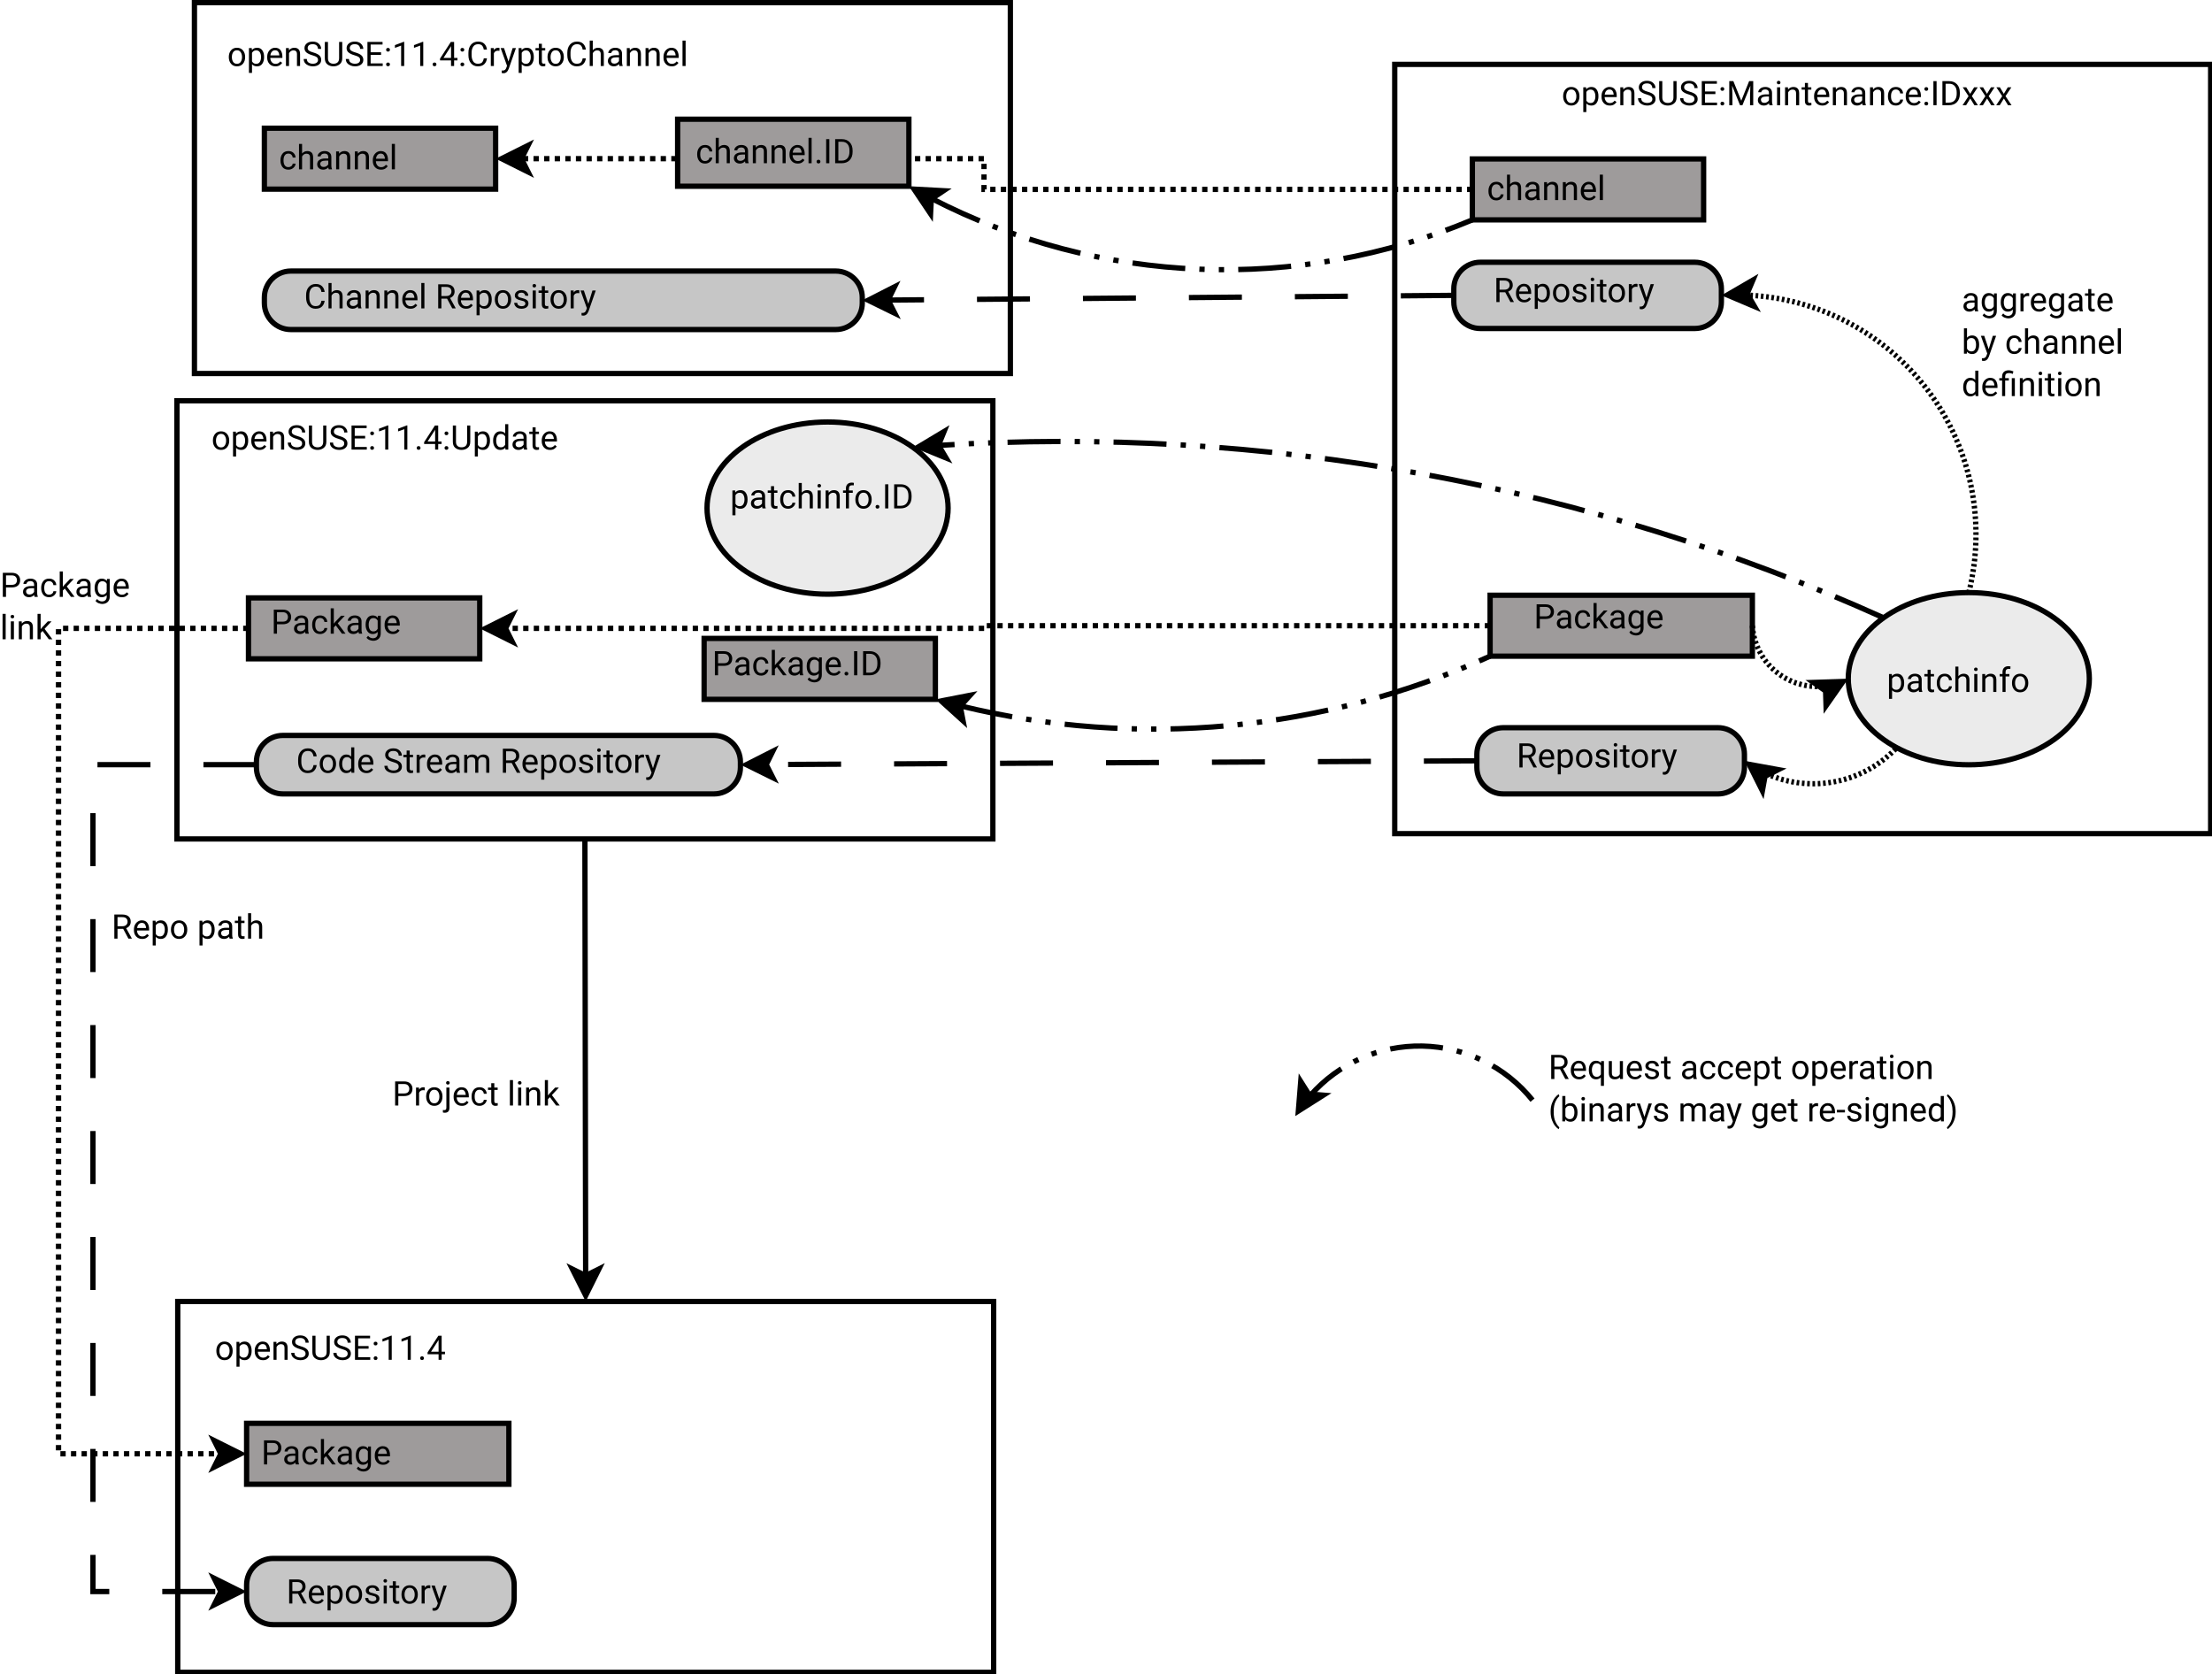 <?xml version="1.0" encoding="UTF-8"?>
<svg xmlns="http://www.w3.org/2000/svg" xmlns:xlink="http://www.w3.org/1999/xlink" width="835pt" height="632pt" viewBox="0 0 835 632" version="1.1">
<defs>
<g>
<symbol overflow="visible" id="glyph0-0">
<path style="stroke:none;" d="M 0.625 0 L 0.625 -9.094 L 5.047 -9.094 L 5.047 0 Z M 1.219 -8.766 L 2.828 -4.969 L 4.438 -8.766 Z M 3 -4.547 L 4.719 -0.531 L 4.719 -8.578 Z M 0.969 -8.5 L 0.969 -0.594 L 2.641 -4.547 Z M 1.219 -0.344 L 4.438 -0.344 L 2.828 -4.125 Z M 1.219 -0.344 "/>
</symbol>
<symbol overflow="visible" id="glyph0-1">
<path style="stroke:none;" d="M 0.578 -3.312 L 0.578 -3.453 C 0.578 -4.43 0.848 -5.25 1.391 -5.906 C 1.941 -6.562 2.691 -6.891 3.641 -6.891 C 4.598 -6.891 5.352 -6.562 5.906 -5.906 C 6.457 -5.25 6.734 -4.43 6.734 -3.453 L 6.734 -3.312 C 6.734 -2.332 6.457 -1.516 5.906 -0.859 C 5.352 -0.203 4.602 0.125 3.656 0.125 C 2.707 0.125 1.957 -0.203 1.406 -0.859 C 0.852 -1.516 0.578 -2.332 0.578 -3.312 Z M 1.734 -3.453 L 1.734 -3.312 C 1.734 -2.633 1.891 -2.051 2.203 -1.562 C 2.523 -1.07 3.008 -0.828 3.656 -0.828 C 4.289 -0.828 4.766 -1.07 5.078 -1.562 C 5.398 -2.051 5.562 -2.633 5.562 -3.312 L 5.562 -3.453 C 5.562 -4.109 5.398 -4.688 5.078 -5.188 C 4.766 -5.688 4.285 -5.938 3.641 -5.938 C 3.004 -5.938 2.523 -5.688 2.203 -5.188 C 1.891 -4.688 1.734 -4.109 1.734 -3.453 Z M 1.734 -3.453 "/>
</symbol>
<symbol overflow="visible" id="glyph0-2">
<path style="stroke:none;" d="M 3.969 0.125 C 3.156 0.125 2.508 -0.133 2.031 -0.656 L 2.031 2.594 L 0.875 2.594 L 0.875 -6.766 L 1.938 -6.766 L 2 -6.016 C 2.469 -6.598 3.117 -6.891 3.953 -6.891 C 4.805 -6.891 5.457 -6.57 5.906 -5.938 C 6.363 -5.301 6.594 -4.469 6.594 -3.438 L 6.594 -3.312 C 6.594 -2.32 6.363 -1.5 5.906 -0.844 C 5.445 -0.195 4.801 0.125 3.969 0.125 Z M 3.609 -5.906 C 3.223 -5.906 2.898 -5.816 2.641 -5.641 C 2.391 -5.461 2.188 -5.242 2.031 -4.984 L 2.031 -1.75 C 2.188 -1.477 2.391 -1.254 2.641 -1.078 C 2.898 -0.91 3.227 -0.828 3.625 -0.828 C 4.25 -0.828 4.707 -1.07 5 -1.562 C 5.289 -2.051 5.438 -2.633 5.438 -3.312 L 5.438 -3.438 C 5.438 -4.102 5.289 -4.68 5 -5.172 C 4.707 -5.66 4.242 -5.906 3.609 -5.906 Z M 3.609 -5.906 "/>
</symbol>
<symbol overflow="visible" id="glyph0-3">
<path style="stroke:none;" d="M 6.234 -1.188 C 6.016 -0.852 5.703 -0.551 5.297 -0.281 C 4.891 -0.008 4.352 0.125 3.688 0.125 C 2.75 0.125 1.992 -0.18 1.422 -0.797 C 0.859 -1.41 0.578 -2.191 0.578 -3.141 L 0.578 -3.406 C 0.578 -4.145 0.719 -4.77 1 -5.281 C 1.281 -5.801 1.645 -6.195 2.094 -6.469 C 2.551 -6.75 3.031 -6.891 3.531 -6.891 C 4.5 -6.891 5.203 -6.57 5.641 -5.938 C 6.086 -5.312 6.312 -4.523 6.312 -3.578 L 6.312 -3.062 L 1.75 -3.062 C 1.758 -2.438 1.941 -1.906 2.297 -1.469 C 2.648 -1.031 3.133 -0.812 3.75 -0.812 C 4.156 -0.812 4.5 -0.895 4.781 -1.062 C 5.07 -1.227 5.32 -1.453 5.531 -1.734 Z M 3.531 -5.938 C 3.07 -5.938 2.688 -5.77 2.375 -5.438 C 2.062 -5.102 1.863 -4.625 1.781 -4 L 5.156 -4 L 5.156 -4.094 C 5.133 -4.539 5.004 -4.957 4.766 -5.344 C 4.535 -5.738 4.125 -5.938 3.531 -5.938 Z M 3.531 -5.938 "/>
</symbol>
<symbol overflow="visible" id="glyph0-4">
<path style="stroke:none;" d="M 3.688 -5.906 C 3.312 -5.906 2.984 -5.805 2.703 -5.609 C 2.422 -5.41 2.195 -5.148 2.031 -4.828 L 2.031 0 L 0.875 0 L 0.875 -6.766 L 1.969 -6.766 L 2.016 -5.922 C 2.523 -6.566 3.195 -6.891 4.031 -6.891 C 4.695 -6.891 5.223 -6.703 5.609 -6.328 C 6.004 -5.953 6.203 -5.32 6.203 -4.438 L 6.203 0 L 5.031 0 L 5.031 -4.438 C 5.031 -4.969 4.914 -5.344 4.688 -5.562 C 4.457 -5.789 4.125 -5.906 3.688 -5.906 Z M 3.688 -5.906 "/>
</symbol>
<symbol overflow="visible" id="glyph0-5">
<path style="stroke:none;" d="M 5.906 -2.297 C 5.906 -2.723 5.758 -3.062 5.469 -3.312 C 5.176 -3.562 4.602 -3.812 3.75 -4.062 C 2.844 -4.32 2.125 -4.656 1.594 -5.062 C 1.062 -5.477 0.797 -6.039 0.797 -6.75 C 0.797 -7.457 1.078 -8.047 1.641 -8.516 C 2.203 -8.984 2.953 -9.219 3.891 -9.219 C 4.91 -9.219 5.695 -8.938 6.25 -8.375 C 6.812 -7.812 7.094 -7.176 7.094 -6.469 L 5.891 -6.469 C 5.891 -6.977 5.723 -7.398 5.391 -7.734 C 5.066 -8.066 4.566 -8.234 3.891 -8.234 C 3.242 -8.234 2.766 -8.094 2.453 -7.812 C 2.148 -7.531 2 -7.18 2 -6.766 C 2 -6.379 2.164 -6.055 2.5 -5.797 C 2.832 -5.547 3.375 -5.316 4.125 -5.109 C 5.156 -4.816 5.91 -4.453 6.391 -4.016 C 6.867 -3.586 7.109 -3.02 7.109 -2.312 C 7.109 -1.57 6.816 -0.977 6.234 -0.531 C 5.66 -0.094 4.895 0.125 3.938 0.125 C 3.375 0.125 2.832 0.02 2.312 -0.188 C 1.789 -0.395 1.359 -0.703 1.016 -1.109 C 0.672 -1.523 0.5 -2.035 0.5 -2.641 L 1.703 -2.641 C 1.703 -2.016 1.926 -1.562 2.375 -1.281 C 2.832 -1 3.352 -0.859 3.938 -0.859 C 4.57 -0.859 5.055 -0.988 5.391 -1.25 C 5.734 -1.508 5.906 -1.859 5.906 -2.297 Z M 5.906 -2.297 "/>
</symbol>
<symbol overflow="visible" id="glyph0-6">
<path style="stroke:none;" d="M 6.266 -9.094 L 7.453 -9.094 L 7.453 -2.938 C 7.453 -1.914 7.125 -1.148 6.469 -0.641 C 5.812 -0.129 5.039 0.125 4.156 0.125 C 3.227 0.125 2.445 -0.129 1.812 -0.641 C 1.188 -1.148 0.875 -1.914 0.875 -2.938 L 0.875 -9.094 L 2.062 -9.094 L 2.062 -2.938 C 2.062 -2.227 2.254 -1.703 2.641 -1.359 C 3.023 -1.023 3.531 -0.859 4.156 -0.859 C 4.789 -0.859 5.301 -1.023 5.688 -1.359 C 6.07 -1.703 6.266 -2.227 6.266 -2.938 Z M 6.266 -9.094 "/>
</symbol>
<symbol overflow="visible" id="glyph0-7">
<path style="stroke:none;" d="M 1.062 0 L 1.062 -9.094 L 6.766 -9.094 L 6.766 -8.109 L 2.266 -8.109 L 2.266 -5.188 L 6.203 -5.188 L 6.203 -4.203 L 2.266 -4.203 L 2.266 -0.984 L 6.828 -0.984 L 6.828 0 Z M 1.062 0 "/>
</symbol>
<symbol overflow="visible" id="glyph0-8">
<path style="stroke:none;" d="M 0.844 -0.609 C 0.844 -0.805 0.898 -0.973 1.016 -1.109 C 1.141 -1.242 1.32 -1.312 1.562 -1.312 C 1.789 -1.312 1.969 -1.242 2.094 -1.109 C 2.219 -0.973 2.281 -0.805 2.281 -0.609 C 2.281 -0.422 2.219 -0.258 2.094 -0.125 C 1.969 0.008 1.789 0.078 1.562 0.078 C 1.32 0.078 1.141 0.008 1.016 -0.125 C 0.898 -0.258 0.844 -0.422 0.844 -0.609 Z M 0.844 -6.125 C 0.844 -6.32 0.898 -6.488 1.016 -6.625 C 1.141 -6.758 1.32 -6.828 1.562 -6.828 C 1.789 -6.828 1.969 -6.758 2.094 -6.625 C 2.219 -6.488 2.281 -6.32 2.281 -6.125 C 2.281 -5.938 2.219 -5.773 2.094 -5.641 C 1.969 -5.504 1.789 -5.438 1.562 -5.438 C 1.32 -5.438 1.141 -5.504 1.016 -5.641 C 0.898 -5.773 0.844 -5.938 0.844 -6.125 Z M 0.844 -6.125 "/>
</symbol>
<symbol overflow="visible" id="glyph0-9">
<path style="stroke:none;" d="M 4.562 -9.141 L 4.562 0 L 3.406 0 L 3.406 -7.703 L 1.062 -6.859 L 1.062 -7.891 L 4.375 -9.141 Z M 4.562 -9.141 "/>
</symbol>
<symbol overflow="visible" id="glyph0-10">
<path style="stroke:none;" d="M 0.906 -0.609 C 0.906 -0.805 0.961 -0.973 1.078 -1.109 C 1.203 -1.242 1.383 -1.312 1.625 -1.312 C 1.852 -1.312 2.031 -1.242 2.156 -1.109 C 2.281 -0.973 2.344 -0.805 2.344 -0.609 C 2.344 -0.422 2.281 -0.258 2.156 -0.125 C 2.031 0.008 1.852 0.078 1.625 0.078 C 1.383 0.078 1.203 0.008 1.078 -0.125 C 0.961 -0.258 0.906 -0.422 0.906 -0.609 Z M 0.906 -0.609 "/>
</symbol>
<symbol overflow="visible" id="glyph0-11">
<path style="stroke:none;" d="M 0.328 -2.797 L 4.406 -9.094 L 5.641 -9.094 L 5.641 -3.062 L 6.906 -3.062 L 6.906 -2.109 L 5.641 -2.109 L 5.641 0 L 4.484 0 L 4.484 -2.109 L 0.328 -2.109 Z M 1.641 -3.062 L 4.484 -3.062 L 4.484 -7.531 L 4.344 -7.266 Z M 1.641 -3.062 "/>
</symbol>
<symbol overflow="visible" id="glyph0-12">
<path style="stroke:none;" d="M 4.406 -3.562 L 2.266 -3.562 L 2.266 0 L 1.062 0 L 1.062 -9.094 L 4.406 -9.094 C 5.445 -9.094 6.238 -8.832 6.781 -8.312 C 7.332 -7.789 7.609 -7.129 7.609 -6.328 C 7.609 -5.441 7.332 -4.758 6.781 -4.281 C 6.238 -3.801 5.445 -3.562 4.406 -3.562 Z M 2.266 -8.109 L 2.266 -4.547 L 4.406 -4.547 C 5.113 -4.547 5.625 -4.707 5.938 -5.031 C 6.25 -5.363 6.406 -5.789 6.406 -6.312 C 6.406 -6.781 6.25 -7.195 5.938 -7.562 C 5.625 -7.926 5.113 -8.109 4.406 -8.109 Z M 2.266 -8.109 "/>
</symbol>
<symbol overflow="visible" id="glyph0-13">
<path style="stroke:none;" d="M 5.062 0 C 4.977 -0.164 4.922 -0.406 4.891 -0.719 C 4.672 -0.488 4.398 -0.289 4.078 -0.125 C 3.754 0.039 3.383 0.125 2.969 0.125 C 2.281 0.125 1.727 -0.066 1.312 -0.453 C 0.895 -0.836 0.688 -1.312 0.688 -1.875 C 0.688 -2.602 0.957 -3.156 1.5 -3.531 C 2.051 -3.906 2.789 -4.094 3.719 -4.094 L 4.875 -4.094 L 4.875 -4.641 C 4.875 -5.035 4.754 -5.352 4.516 -5.594 C 4.273 -5.832 3.914 -5.953 3.438 -5.953 C 3 -5.953 2.645 -5.844 2.375 -5.625 C 2.113 -5.414 1.984 -5.172 1.984 -4.891 L 0.828 -4.891 C 0.828 -5.367 1.066 -5.82 1.547 -6.25 C 2.035 -6.676 2.691 -6.891 3.516 -6.891 C 4.242 -6.891 4.844 -6.703 5.312 -6.328 C 5.789 -5.953 6.031 -5.383 6.031 -4.625 L 6.031 -1.469 C 6.031 -1.25 6.047 -1.008 6.078 -0.75 C 6.117 -0.5 6.18 -0.281 6.266 -0.094 L 6.266 0 Z M 3.141 -0.891 C 3.555 -0.891 3.914 -0.992 4.219 -1.203 C 4.531 -1.41 4.75 -1.641 4.875 -1.891 L 4.875 -3.281 L 3.906 -3.281 C 2.531 -3.281 1.844 -2.863 1.844 -2.031 C 1.844 -1.719 1.953 -1.445 2.172 -1.219 C 2.391 -1 2.711 -0.891 3.141 -0.891 Z M 3.141 -0.891 "/>
</symbol>
<symbol overflow="visible" id="glyph0-14">
<path style="stroke:none;" d="M 3.594 -0.828 C 4 -0.828 4.359 -0.945 4.672 -1.188 C 4.984 -1.438 5.156 -1.754 5.188 -2.141 L 6.281 -2.141 C 6.25 -1.535 5.969 -1.004 5.438 -0.547 C 4.914 -0.098 4.301 0.125 3.594 0.125 C 2.57 0.125 1.812 -0.207 1.312 -0.875 C 0.82 -1.551 0.578 -2.344 0.578 -3.25 L 0.578 -3.516 C 0.578 -4.422 0.82 -5.207 1.312 -5.875 C 1.812 -6.551 2.57 -6.891 3.594 -6.891 C 4.383 -6.891 5.02 -6.656 5.5 -6.188 C 5.988 -5.719 6.25 -5.133 6.281 -4.438 L 5.188 -4.438 C 5.156 -4.852 4.992 -5.207 4.703 -5.5 C 4.422 -5.789 4.051 -5.938 3.594 -5.938 C 3.113 -5.938 2.738 -5.816 2.469 -5.578 C 2.195 -5.336 2.004 -5.031 1.891 -4.656 C 1.785 -4.281 1.734 -3.898 1.734 -3.516 L 1.734 -3.25 C 1.734 -2.852 1.785 -2.469 1.891 -2.094 C 2.004 -1.727 2.195 -1.426 2.469 -1.188 C 2.738 -0.945 3.113 -0.828 3.594 -0.828 Z M 3.594 -0.828 "/>
</symbol>
<symbol overflow="visible" id="glyph0-15">
<path style="stroke:none;" d="M 5.125 0 L 2.781 -3.141 L 2.047 -2.375 L 2.047 0 L 0.875 0 L 0.875 -9.594 L 2.047 -9.594 L 2.047 -3.797 L 2.656 -4.531 L 4.766 -6.766 L 6.172 -6.766 L 3.531 -3.938 L 6.484 0 Z M 5.125 0 "/>
</symbol>
<symbol overflow="visible" id="glyph0-16">
<path style="stroke:none;" d="M 6.312 -0.141 C 6.312 0.754 6.047 1.445 5.516 1.938 C 4.984 2.426 4.297 2.672 3.453 2.672 C 3.098 2.672 2.664 2.582 2.156 2.406 C 1.656 2.238 1.25 1.938 0.938 1.5 L 1.547 0.812 C 1.828 1.156 2.125 1.391 2.438 1.516 C 2.75 1.648 3.055 1.719 3.359 1.719 C 3.91 1.719 4.348 1.562 4.672 1.25 C 4.992 0.945 5.156 0.5 5.156 -0.094 L 5.156 -0.688 C 4.695 -0.145 4.066 0.125 3.266 0.125 C 2.453 0.125 1.805 -0.195 1.328 -0.844 C 0.848 -1.5 0.609 -2.32 0.609 -3.312 L 0.609 -3.438 C 0.609 -4.469 0.844 -5.301 1.312 -5.938 C 1.789 -6.57 2.445 -6.891 3.281 -6.891 C 4.102 -6.891 4.742 -6.598 5.203 -6.016 L 5.266 -6.766 L 6.312 -6.766 Z M 1.766 -3.312 C 1.766 -2.633 1.906 -2.055 2.188 -1.578 C 2.469 -1.098 2.922 -0.859 3.547 -0.859 C 3.953 -0.859 4.285 -0.953 4.547 -1.141 C 4.805 -1.328 5.008 -1.566 5.156 -1.859 L 5.156 -4.938 C 5.008 -5.219 4.805 -5.445 4.547 -5.625 C 4.285 -5.812 3.957 -5.906 3.562 -5.906 C 2.926 -5.906 2.469 -5.66 2.188 -5.172 C 1.906 -4.68 1.766 -4.102 1.766 -3.438 Z M 1.766 -3.312 "/>
</symbol>
<symbol overflow="visible" id="glyph0-17">
<path style="stroke:none;" d="M 6.375 0 L 4.406 -3.688 L 2.266 -3.688 L 2.266 0 L 1.062 0 L 1.062 -9.094 L 4.062 -9.094 C 5.082 -9.094 5.867 -8.859 6.422 -8.391 C 6.973 -7.93 7.25 -7.258 7.25 -6.375 C 7.25 -5.801 7.098 -5.301 6.797 -4.875 C 6.492 -4.457 6.07 -4.145 5.531 -3.938 L 7.656 -0.078 L 7.656 0 Z M 2.266 -8.109 L 2.266 -4.672 L 4.109 -4.672 C 4.754 -4.672 5.238 -4.832 5.562 -5.156 C 5.895 -5.488 6.062 -5.895 6.062 -6.375 C 6.062 -6.895 5.898 -7.312 5.578 -7.625 C 5.266 -7.945 4.758 -8.109 4.062 -8.109 Z M 2.266 -8.109 "/>
</symbol>
<symbol overflow="visible" id="glyph0-18">
<path style="stroke:none;" d="M 4.812 -1.797 C 4.812 -2.047 4.719 -2.27 4.531 -2.469 C 4.352 -2.664 3.93 -2.832 3.266 -2.969 C 2.504 -3.125 1.906 -3.348 1.469 -3.641 C 1.039 -3.93 0.828 -4.352 0.828 -4.906 C 0.828 -5.445 1.051 -5.91 1.5 -6.297 C 1.957 -6.691 2.566 -6.891 3.328 -6.891 C 4.141 -6.891 4.77 -6.68 5.219 -6.266 C 5.676 -5.859 5.906 -5.363 5.906 -4.781 L 4.75 -4.781 C 4.75 -5.051 4.625 -5.312 4.375 -5.562 C 4.133 -5.812 3.785 -5.938 3.328 -5.938 C 2.848 -5.938 2.504 -5.832 2.297 -5.625 C 2.086 -5.414 1.984 -5.188 1.984 -4.938 C 1.984 -4.688 2.082 -4.484 2.281 -4.328 C 2.488 -4.18 2.91 -4.039 3.547 -3.906 C 4.367 -3.707 4.977 -3.457 5.375 -3.156 C 5.77 -2.852 5.969 -2.426 5.969 -1.875 C 5.969 -1.281 5.727 -0.797 5.25 -0.422 C 4.781 -0.055 4.148 0.125 3.359 0.125 C 2.461 0.125 1.773 -0.102 1.297 -0.562 C 0.828 -1.02 0.594 -1.531 0.594 -2.094 L 1.75 -2.094 C 1.781 -1.613 1.969 -1.281 2.312 -1.094 C 2.656 -0.914 3.004 -0.828 3.359 -0.828 C 3.828 -0.828 4.188 -0.914 4.438 -1.094 C 4.688 -1.281 4.812 -1.516 4.812 -1.797 Z M 4.812 -1.797 "/>
</symbol>
<symbol overflow="visible" id="glyph0-19">
<path style="stroke:none;" d="M 0.891 -8.547 C 0.891 -8.734 0.945 -8.891 1.062 -9.016 C 1.176 -9.148 1.344 -9.219 1.562 -9.219 C 1.789 -9.219 1.961 -9.148 2.078 -9.016 C 2.191 -8.891 2.25 -8.734 2.25 -8.547 C 2.25 -8.367 2.191 -8.219 2.078 -8.094 C 1.961 -7.969 1.789 -7.906 1.562 -7.906 C 1.344 -7.906 1.176 -7.969 1.062 -8.094 C 0.945 -8.219 0.891 -8.367 0.891 -8.547 Z M 2.141 -6.766 L 2.141 0 L 0.969 0 L 0.969 -6.766 Z M 2.141 -6.766 "/>
</symbol>
<symbol overflow="visible" id="glyph0-20">
<path style="stroke:none;" d="M 3.75 0 C 3.656 0.031 3.531 0.055 3.375 0.078 C 3.227 0.109 3.051 0.125 2.844 0.125 C 2.414 0.125 2.051 -0.004 1.75 -0.266 C 1.445 -0.523 1.297 -1 1.297 -1.688 L 1.297 -5.875 L 0.062 -5.875 L 0.062 -6.766 L 1.297 -6.766 L 1.297 -8.406 L 2.453 -8.406 L 2.453 -6.766 L 3.719 -6.766 L 3.719 -5.875 L 2.453 -5.875 L 2.453 -1.672 C 2.453 -1.328 2.523 -1.109 2.672 -1.016 C 2.828 -0.922 3 -0.875 3.188 -0.875 C 3.289 -0.875 3.395 -0.879 3.5 -0.891 C 3.602 -0.91 3.68 -0.926 3.734 -0.938 Z M 3.75 0 "/>
</symbol>
<symbol overflow="visible" id="glyph0-21">
<path style="stroke:none;" d="M 3.578 -5.781 C 3.18 -5.781 2.852 -5.691 2.594 -5.516 C 2.344 -5.336 2.156 -5.098 2.031 -4.797 L 2.031 0 L 0.875 0 L 0.875 -6.766 L 2 -6.766 L 2.031 -5.984 C 2.195 -6.266 2.41 -6.484 2.672 -6.641 C 2.941 -6.805 3.266 -6.891 3.641 -6.891 C 3.859 -6.891 4.031 -6.859 4.156 -6.797 L 4.141 -5.719 C 3.973 -5.758 3.785 -5.781 3.578 -5.781 Z M 3.578 -5.781 "/>
</symbol>
<symbol overflow="visible" id="glyph0-22">
<path style="stroke:none;" d="M 3.188 1.047 C 3.102 1.266 2.984 1.504 2.828 1.766 C 2.672 2.035 2.457 2.266 2.188 2.453 C 1.926 2.641 1.594 2.734 1.188 2.734 C 1.082 2.734 0.961 2.719 0.828 2.688 C 0.691 2.664 0.594 2.645 0.531 2.625 L 0.531 1.688 C 0.613 1.707 0.719 1.719 0.844 1.719 C 1.227 1.719 1.531 1.633 1.75 1.469 C 1.977 1.312 2.16 1.023 2.297 0.609 L 2.547 -0.078 L 0.141 -6.766 L 1.406 -6.766 L 3.094 -1.703 L 4.656 -6.766 L 5.906 -6.766 Z M 3.188 1.047 "/>
</symbol>
<symbol overflow="visible" id="glyph0-23">
<path style="stroke:none;" d="M 5.25 0 L 5.188 -0.719 C 4.727 -0.156 4.082 0.125 3.25 0.125 C 2.457 0.125 1.816 -0.195 1.328 -0.844 C 0.836 -1.5 0.594 -2.32 0.594 -3.312 L 0.594 -3.438 C 0.594 -4.469 0.836 -5.301 1.328 -5.938 C 1.816 -6.57 2.461 -6.891 3.266 -6.891 C 4.066 -6.891 4.691 -6.625 5.141 -6.094 L 5.141 -9.594 L 6.312 -9.594 L 6.312 0 Z M 1.75 -3.312 C 1.75 -2.633 1.891 -2.055 2.172 -1.578 C 2.461 -1.098 2.922 -0.859 3.547 -0.859 C 3.953 -0.859 4.281 -0.945 4.531 -1.125 C 4.781 -1.312 4.984 -1.551 5.141 -1.844 L 5.141 -4.953 C 4.992 -5.234 4.789 -5.461 4.531 -5.641 C 4.281 -5.816 3.957 -5.906 3.562 -5.906 C 2.926 -5.906 2.461 -5.66 2.172 -5.172 C 1.891 -4.68 1.75 -4.102 1.75 -3.438 Z M 1.75 -3.312 "/>
</symbol>
<symbol overflow="visible" id="glyph0-24">
<path style="stroke:none;" d="M 6.547 -2.891 L 7.75 -2.891 C 7.656 -2.023 7.328 -1.305 6.766 -0.734 C 6.211 -0.16 5.391 0.125 4.297 0.125 C 3.234 0.125 2.375 -0.258 1.719 -1.031 C 1.07 -1.801 0.75 -2.82 0.75 -4.094 L 0.75 -5 C 0.75 -6.27 1.078 -7.289 1.734 -8.062 C 2.391 -8.832 3.281 -9.219 4.406 -9.219 C 5.438 -9.219 6.227 -8.93 6.781 -8.359 C 7.332 -7.797 7.656 -7.07 7.75 -6.188 L 6.547 -6.188 C 6.453 -6.812 6.25 -7.305 5.938 -7.672 C 5.625 -8.047 5.113 -8.234 4.406 -8.234 C 3.602 -8.234 2.992 -7.938 2.578 -7.344 C 2.16 -6.75 1.953 -5.973 1.953 -5.016 L 1.953 -4.094 C 1.953 -3.195 2.141 -2.43 2.516 -1.797 C 2.898 -1.172 3.492 -0.859 4.297 -0.859 C 5.066 -0.859 5.609 -1.035 5.922 -1.391 C 6.234 -1.754 6.441 -2.254 6.547 -2.891 Z M 6.547 -2.891 "/>
</symbol>
<symbol overflow="visible" id="glyph0-25">
<path style="stroke:none;" d=""/>
</symbol>
<symbol overflow="visible" id="glyph0-26">
<path style="stroke:none;" d="M 3.594 -5.906 C 3.176 -5.906 2.844 -5.816 2.594 -5.641 C 2.344 -5.473 2.156 -5.242 2.031 -4.953 L 2.031 0 L 0.875 0 L 0.875 -6.766 L 1.969 -6.766 L 2 -6.031 C 2.488 -6.602 3.156 -6.891 4 -6.891 C 4.438 -6.891 4.82 -6.801 5.156 -6.625 C 5.5 -6.457 5.758 -6.18 5.938 -5.797 C 6.164 -6.117 6.457 -6.379 6.812 -6.578 C 7.176 -6.785 7.598 -6.891 8.078 -6.891 C 8.805 -6.891 9.367 -6.691 9.766 -6.297 C 10.16 -5.91 10.359 -5.289 10.359 -4.438 L 10.359 0 L 9.188 0 L 9.188 -4.453 C 9.188 -5.023 9.055 -5.41 8.797 -5.609 C 8.535 -5.805 8.188 -5.906 7.75 -5.906 C 7.281 -5.906 6.91 -5.766 6.641 -5.484 C 6.379 -5.211 6.227 -4.879 6.188 -4.484 L 6.188 0 L 5.031 0 L 5.031 -4.453 C 5.031 -4.984 4.898 -5.359 4.641 -5.578 C 4.379 -5.797 4.031 -5.906 3.594 -5.906 Z M 3.594 -5.906 "/>
</symbol>
<symbol overflow="visible" id="glyph0-27">
<path style="stroke:none;" d="M 0.797 -8.547 C 0.797 -8.734 0.852 -8.891 0.969 -9.016 C 1.082 -9.148 1.25 -9.219 1.469 -9.219 C 1.695 -9.219 1.867 -9.148 1.984 -9.016 C 2.098 -8.891 2.156 -8.734 2.156 -8.547 C 2.156 -8.367 2.098 -8.219 1.984 -8.094 C 1.867 -7.969 1.695 -7.906 1.469 -7.906 C 1.25 -7.906 1.082 -7.969 0.969 -8.094 C 0.852 -8.219 0.797 -8.367 0.797 -8.547 Z M 0.906 -6.766 L 2.078 -6.766 L 2.078 0.812 C 2.078 2.094 1.488 2.734 0.312 2.734 C 0.051 2.734 -0.188 2.695 -0.406 2.625 L -0.406 1.688 C -0.25 1.727 -0.07 1.75 0.125 1.75 C 0.375 1.75 0.566 1.676 0.703 1.531 C 0.836 1.395 0.906 1.156 0.906 0.812 Z M 0.906 -6.766 "/>
</symbol>
<symbol overflow="visible" id="glyph0-28">
<path style="stroke:none;" d="M 2.141 -9.594 L 2.141 0 L 0.969 0 L 0.969 -9.594 Z M 2.141 -9.594 "/>
</symbol>
<symbol overflow="visible" id="glyph0-29">
<path style="stroke:none;" d="M 3.688 -5.906 C 3.312 -5.906 2.984 -5.805 2.703 -5.609 C 2.422 -5.41 2.195 -5.148 2.031 -4.828 L 2.031 0 L 0.875 0 L 0.875 -9.594 L 2.031 -9.594 L 2.031 -5.953 C 2.551 -6.578 3.219 -6.891 4.031 -6.891 C 4.695 -6.891 5.223 -6.703 5.609 -6.328 C 6.004 -5.953 6.203 -5.32 6.203 -4.438 L 6.203 0 L 5.031 0 L 5.031 -4.438 C 5.031 -4.969 4.914 -5.344 4.688 -5.562 C 4.457 -5.789 4.125 -5.906 3.688 -5.906 Z M 3.688 -5.906 "/>
</symbol>
<symbol overflow="visible" id="glyph0-30">
<path style="stroke:none;" d="M 5.594 -1.688 L 8.562 -9.094 L 10.109 -9.094 L 10.109 0 L 8.906 0 L 8.906 -3.547 L 9.031 -7.359 L 6.031 0 L 5.125 0 L 2.141 -7.359 L 2.25 -3.547 L 2.25 0 L 1.062 0 L 1.062 -9.094 L 2.609 -9.094 Z M 5.594 -1.688 "/>
</symbol>
<symbol overflow="visible" id="glyph0-31">
<path style="stroke:none;" d="M 2.344 -9.094 L 2.344 0 L 1.141 0 L 1.141 -9.094 Z M 2.344 -9.094 "/>
</symbol>
<symbol overflow="visible" id="glyph0-32">
<path style="stroke:none;" d="M 1.062 0 L 1.062 -9.094 L 3.625 -9.094 C 4.82 -9.094 5.789 -8.707 6.531 -7.938 C 7.27 -7.176 7.641 -6.133 7.641 -4.812 L 7.641 -4.281 C 7.641 -2.957 7.266 -1.91 6.516 -1.141 C 5.773 -0.379 4.773 0 3.516 0 Z M 3.625 -8.109 L 2.266 -8.109 L 2.266 -0.984 L 3.516 -0.984 C 4.484 -0.984 5.211 -1.281 5.703 -1.875 C 6.203 -2.477 6.453 -3.281 6.453 -4.281 L 6.453 -4.828 C 6.453 -5.879 6.203 -6.688 5.703 -7.25 C 5.211 -7.82 4.52 -8.109 3.625 -8.109 Z M 3.625 -8.109 "/>
</symbol>
<symbol overflow="visible" id="glyph0-33">
<path style="stroke:none;" d="M 1.656 -6.766 L 3.141 -4.297 L 4.641 -6.766 L 6 -6.766 L 3.781 -3.422 L 6.062 0 L 4.734 0 L 3.172 -2.531 L 1.609 0 L 0.266 0 L 2.531 -3.422 L 0.328 -6.766 Z M 1.656 -6.766 "/>
</symbol>
<symbol overflow="visible" id="glyph0-34">
<path style="stroke:none;" d="M 4.047 -5.875 L 2.609 -5.875 L 2.609 0 L 1.453 0 L 1.453 -5.875 L 0.375 -5.875 L 0.375 -6.766 L 1.453 -6.766 L 1.453 -7.469 C 1.453 -8.195 1.645 -8.754 2.031 -9.141 C 2.426 -9.535 2.973 -9.734 3.672 -9.734 C 3.922 -9.734 4.188 -9.695 4.469 -9.625 L 4.406 -8.688 C 4.227 -8.719 4.02 -8.734 3.781 -8.734 C 3 -8.734 2.609 -8.312 2.609 -7.469 L 2.609 -6.766 L 4.047 -6.766 Z M 4.047 -5.875 "/>
</symbol>
<symbol overflow="visible" id="glyph0-35">
<path style="stroke:none;" d="M 6.297 -6.766 L 6.297 2.594 L 5.141 2.594 L 5.141 -0.625 C 4.672 -0.125 4.051 0.125 3.281 0.125 C 2.445 0.125 1.789 -0.195 1.312 -0.844 C 0.832 -1.5 0.594 -2.32 0.594 -3.312 L 0.594 -3.438 C 0.594 -4.469 0.828 -5.301 1.297 -5.938 C 1.773 -6.57 2.438 -6.891 3.281 -6.891 C 4.082 -6.891 4.719 -6.617 5.188 -6.078 L 5.234 -6.766 Z M 1.75 -3.312 C 1.75 -2.633 1.895 -2.051 2.188 -1.562 C 2.477 -1.07 2.938 -0.828 3.562 -0.828 C 3.945 -0.828 4.266 -0.91 4.516 -1.078 C 4.773 -1.254 4.984 -1.473 5.141 -1.734 L 5.141 -5.047 C 4.984 -5.305 4.773 -5.52 4.516 -5.688 C 4.266 -5.852 3.953 -5.938 3.578 -5.938 C 2.941 -5.938 2.477 -5.688 2.188 -5.188 C 1.895 -4.688 1.75 -4.102 1.75 -3.438 Z M 1.75 -3.312 "/>
</symbol>
<symbol overflow="visible" id="glyph0-36">
<path style="stroke:none;" d="M 5.078 0 L 5.047 -0.672 C 4.836 -0.422 4.57 -0.223 4.25 -0.078 C 3.926 0.055 3.535 0.125 3.078 0.125 C 2.41 0.125 1.875 -0.066 1.469 -0.453 C 1.062 -0.848 0.859 -1.5 0.859 -2.406 L 0.859 -6.766 L 2.016 -6.766 L 2.016 -2.391 C 2.016 -1.773 2.141 -1.363 2.391 -1.156 C 2.648 -0.957 2.938 -0.859 3.25 -0.859 C 3.727 -0.859 4.109 -0.945 4.391 -1.125 C 4.672 -1.301 4.879 -1.539 5.016 -1.844 L 5.016 -6.766 L 6.188 -6.766 L 6.188 0 Z M 5.078 0 "/>
</symbol>
<symbol overflow="visible" id="glyph0-37">
<path style="stroke:none;" d="M 0.844 -3.641 L 0.844 -3.703 C 0.844 -4.91 1.016 -5.961 1.359 -6.859 C 1.703 -7.766 2.109 -8.504 2.578 -9.078 C 3.055 -9.648 3.492 -10.047 3.891 -10.266 L 4.141 -9.5 C 3.648 -9.133 3.172 -8.473 2.703 -7.516 C 2.234 -6.566 2 -5.301 2 -3.719 L 2 -3.625 C 2 -2.039 2.234 -0.77 2.703 0.188 C 3.172 1.156 3.648 1.836 4.141 2.234 L 3.891 2.938 C 3.492 2.719 3.055 2.32 2.578 1.75 C 2.109 1.188 1.703 0.453 1.359 -0.453 C 1.016 -1.359 0.844 -2.422 0.844 -3.641 Z M 0.844 -3.641 "/>
</symbol>
<symbol overflow="visible" id="glyph0-38">
<path style="stroke:none;" d="M 6.609 -3.312 C 6.609 -2.32 6.379 -1.5 5.922 -0.844 C 5.461 -0.195 4.812 0.125 3.969 0.125 C 3.113 0.125 2.457 -0.176 2 -0.781 L 1.938 0 L 0.875 0 L 0.875 -9.594 L 2.031 -9.594 L 2.031 -6.031 C 2.488 -6.602 3.133 -6.891 3.969 -6.891 C 4.812 -6.891 5.461 -6.57 5.922 -5.938 C 6.379 -5.301 6.609 -4.469 6.609 -3.438 Z M 3.672 -5.906 C 3.254 -5.906 2.91 -5.805 2.641 -5.609 C 2.379 -5.41 2.176 -5.16 2.031 -4.859 L 2.031 -1.922 C 2.188 -1.617 2.395 -1.363 2.656 -1.156 C 2.926 -0.957 3.27 -0.859 3.688 -0.859 C 4.312 -0.859 4.758 -1.098 5.031 -1.578 C 5.301 -2.055 5.438 -2.633 5.438 -3.312 L 5.438 -3.438 C 5.438 -4.102 5.305 -4.68 5.047 -5.172 C 4.785 -5.66 4.328 -5.906 3.672 -5.906 Z M 3.672 -5.906 "/>
</symbol>
<symbol overflow="visible" id="glyph0-39">
<path style="stroke:none;" d="M 3.281 -4.344 L 3.281 -3.391 L 0.234 -3.391 L 0.234 -4.344 Z M 3.281 -4.344 "/>
</symbol>
<symbol overflow="visible" id="glyph0-40">
<path style="stroke:none;" d="M 3.547 -3.703 L 3.547 -3.641 C 3.547 -2.422 3.367 -1.359 3.016 -0.453 C 2.672 0.453 2.258 1.188 1.781 1.75 C 1.312 2.32 0.879 2.719 0.484 2.938 L 0.25 2.234 C 0.727 1.867 1.203 1.195 1.672 0.219 C 2.148 -0.758 2.391 -2.039 2.391 -3.625 L 2.391 -3.719 C 2.391 -4.77 2.27 -5.688 2.031 -6.469 C 1.801 -7.25 1.52 -7.898 1.188 -8.422 C 0.852 -8.941 0.539 -9.32 0.25 -9.562 L 0.484 -10.266 C 0.879 -10.047 1.312 -9.648 1.781 -9.078 C 2.258 -8.504 2.672 -7.766 3.016 -6.859 C 3.367 -5.961 3.547 -4.91 3.547 -3.703 Z M 3.547 -3.703 "/>
</symbol>
<symbol overflow="visible" id="glyph0-41">
<path style="stroke:none;" d="M 3.812 -5.875 L 2.422 -5.875 L 2.422 0 L 1.266 0 L 1.266 -5.875 L 0.203 -5.875 L 0.203 -6.766 L 1.266 -6.766 L 1.266 -7.344 C 1.266 -8.113 1.484 -8.703 1.922 -9.109 C 2.367 -9.523 2.977 -9.734 3.75 -9.734 C 4.039 -9.734 4.332 -9.695 4.625 -9.625 C 4.914 -9.551 5.211 -9.457 5.516 -9.344 L 5.312 -8.375 C 5.125 -8.445 4.906 -8.516 4.656 -8.578 C 4.406 -8.648 4.129 -8.688 3.828 -8.688 C 3.328 -8.688 2.969 -8.57 2.75 -8.344 C 2.531 -8.125 2.422 -7.789 2.422 -7.344 L 2.422 -6.766 L 3.812 -6.766 Z M 6.078 -6.766 L 6.078 0 L 4.922 0 L 4.922 -6.766 Z M 6.078 -6.766 "/>
</symbol>
</g>
</defs>
<g id="surface1">
<rect x="0" y="0" width="835" height="632" style="fill:rgb(100%,100%,100%);fill-opacity:1;stroke:none;"/>
<path style="fill-rule:evenodd;fill:rgb(100%,100%,100%);fill-opacity:1;stroke-width:0.1;stroke-linecap:butt;stroke-linejoin:miter;stroke:rgb(0%,0%,0%);stroke-opacity:1;stroke-miterlimit:10;" d="M 0.5 25.45 L 15.9 25.45 L 15.9 32.45 L 0.5 32.45 Z M 0.5 25.45 " transform="matrix(20,0,0,20,57.094,-17.7)"/>
<g style="fill:rgb(0%,0%,0%);fill-opacity:1;">
  <use xlink:href="#glyph0-1" x="81.094" y="513.32"/>
  <use xlink:href="#glyph0-2" x="88.394" y="513.32"/>
  <use xlink:href="#glyph0-3" x="95.581" y="513.32"/>
  <use xlink:href="#glyph0-4" x="102.368" y="513.32"/>
  <use xlink:href="#glyph0-5" x="109.437" y="513.32"/>
  <use xlink:href="#glyph0-6" x="117.037" y="513.32"/>
  <use xlink:href="#glyph0-5" x="125.337" y="513.32"/>
  <use xlink:href="#glyph0-7" x="132.937" y="513.32"/>
  <use xlink:href="#glyph0-8" x="140.212" y="513.32"/>
  <use xlink:href="#glyph0-9" x="143.312" y="513.32"/>
  <use xlink:href="#glyph0-9" x="150.505" y="513.32"/>
  <use xlink:href="#glyph0-10" x="157.699" y="513.32"/>
  <use xlink:href="#glyph0-11" x="161.074" y="513.32"/>
</g>
<path style="fill-rule:evenodd;fill:rgb(61.961%,60.784%,60.784%);fill-opacity:1;stroke-width:0.1;stroke-linecap:butt;stroke-linejoin:miter;stroke:rgb(0%,0%,0%);stroke-opacity:1;stroke-miterlimit:10;" d="M 1.8 27.75 L 6.75 27.75 L 6.75 28.9 L 1.8 28.9 Z M 1.8 27.75 " transform="matrix(20,0,0,20,57.094,-17.7)"/>
<g style="fill:rgb(0%,0%,0%);fill-opacity:1;">
  <use xlink:href="#glyph0-12" x="98.594" y="552.82"/>
  <use xlink:href="#glyph0-13" x="106.6" y="552.82"/>
  <use xlink:href="#glyph0-14" x="113.562" y="552.82"/>
  <use xlink:href="#glyph0-15" x="120.262" y="552.82"/>
  <use xlink:href="#glyph0-13" x="126.75" y="552.82"/>
  <use xlink:href="#glyph0-16" x="133.712" y="552.82"/>
  <use xlink:href="#glyph0-3" x="140.9" y="552.82"/>
</g>
<path style="fill-rule:evenodd;fill:rgb(77.647%,77.647%,77.647%);fill-opacity:1;stroke-width:0.1;stroke-linecap:butt;stroke-linejoin:round;stroke:rgb(0%,0%,0%);stroke-opacity:1;stroke-miterlimit:10;" d="M 2.3 30.3 L 6.35 30.3 C 6.626 30.3 6.85 30.524 6.85 30.8 L 6.85 31.05 C 6.85 31.326 6.626 31.55 6.35 31.55 L 2.3 31.55 C 2.024 31.55 1.8 31.326 1.8 31.05 L 1.8 30.8 C 1.8 30.524 2.024 30.3 2.3 30.3 " transform="matrix(20,0,0,20,57.094,-17.7)"/>
<g style="fill:rgb(0%,0%,0%);fill-opacity:1;">
  <use xlink:href="#glyph0-17" x="108.094" y="605.32"/>
  <use xlink:href="#glyph0-3" x="115.981" y="605.32"/>
  <use xlink:href="#glyph0-2" x="122.769" y="605.32"/>
  <use xlink:href="#glyph0-1" x="129.956" y="605.32"/>
  <use xlink:href="#glyph0-18" x="137.256" y="605.32"/>
  <use xlink:href="#glyph0-19" x="143.862" y="605.32"/>
  <use xlink:href="#glyph0-20" x="146.975" y="605.32"/>
  <use xlink:href="#glyph0-1" x="150.981" y="605.32"/>
  <use xlink:href="#glyph0-21" x="158.281" y="605.32"/>
  <use xlink:href="#glyph0-22" x="162.731" y="605.32"/>
</g>
<path style="fill-rule:evenodd;fill:rgb(100%,100%,100%);fill-opacity:1;stroke-width:0.1;stroke-linecap:butt;stroke-linejoin:miter;stroke:rgb(0%,0%,0%);stroke-opacity:1;stroke-miterlimit:10;" d="M 0.485 8.45 L 15.885 8.45 L 15.885 16.72 L 0.485 16.72 Z M 0.485 8.45 " transform="matrix(20,0,0,20,57.094,-17.7)"/>
<g style="fill:rgb(0%,0%,0%);fill-opacity:1;">
  <use xlink:href="#glyph0-1" x="79.793" y="169.718"/>
  <use xlink:href="#glyph0-2" x="87.093" y="169.718"/>
  <use xlink:href="#glyph0-3" x="94.28" y="169.718"/>
  <use xlink:href="#glyph0-4" x="101.068" y="169.718"/>
  <use xlink:href="#glyph0-5" x="108.136" y="169.718"/>
  <use xlink:href="#glyph0-6" x="115.736" y="169.718"/>
  <use xlink:href="#glyph0-5" x="124.036" y="169.718"/>
  <use xlink:href="#glyph0-7" x="131.636" y="169.718"/>
  <use xlink:href="#glyph0-8" x="138.911" y="169.718"/>
  <use xlink:href="#glyph0-9" x="142.011" y="169.718"/>
  <use xlink:href="#glyph0-9" x="149.205" y="169.718"/>
  <use xlink:href="#glyph0-10" x="156.398" y="169.718"/>
  <use xlink:href="#glyph0-11" x="159.773" y="169.718"/>
  <use xlink:href="#glyph0-8" x="166.967" y="169.718"/>
  <use xlink:href="#glyph0-6" x="170.067" y="169.718"/>
  <use xlink:href="#glyph0-2" x="178.367" y="169.718"/>
  <use xlink:href="#glyph0-23" x="185.554" y="169.718"/>
  <use xlink:href="#glyph0-13" x="192.773" y="169.718"/>
  <use xlink:href="#glyph0-20" x="199.735" y="169.718"/>
  <use xlink:href="#glyph0-3" x="203.923" y="169.718"/>
</g>
<path style="fill-rule:evenodd;fill:rgb(61.961%,60.784%,60.784%);fill-opacity:1;stroke-width:0.1;stroke-linecap:butt;stroke-linejoin:miter;stroke:rgb(0%,0%,0%);stroke-opacity:1;stroke-miterlimit:10;" d="M 1.835 12.17 L 6.2 12.17 L 6.2 13.32 L 1.835 13.32 Z M 1.835 12.17 " transform="matrix(20,0,0,20,57.094,-17.7)"/>
<g style="fill:rgb(0%,0%,0%);fill-opacity:1;">
  <use xlink:href="#glyph0-12" x="102.293" y="239.218"/>
  <use xlink:href="#glyph0-13" x="110.299" y="239.218"/>
  <use xlink:href="#glyph0-14" x="117.262" y="239.218"/>
  <use xlink:href="#glyph0-15" x="123.962" y="239.218"/>
  <use xlink:href="#glyph0-13" x="130.449" y="239.218"/>
  <use xlink:href="#glyph0-16" x="137.411" y="239.218"/>
  <use xlink:href="#glyph0-3" x="144.599" y="239.218"/>
</g>
<path style="fill-rule:evenodd;fill:rgb(77.647%,77.647%,77.647%);fill-opacity:1;stroke-width:0.1;stroke-linecap:butt;stroke-linejoin:round;stroke:rgb(0%,0%,0%);stroke-opacity:1;stroke-miterlimit:10;" d="M 2.485 14.766 L 10.62 14.766 C 10.896 14.766 11.12 14.99 11.12 15.266 L 11.12 15.37 C 11.12 15.646 10.896 15.87 10.62 15.87 L 2.485 15.87 C 2.209 15.87 1.985 15.646 1.985 15.37 L 1.985 15.266 C 1.985 14.99 2.209 14.766 2.485 14.766 " transform="matrix(20,0,0,20,57.094,-17.7)"/>
<g style="fill:rgb(0%,0%,0%);fill-opacity:1;">
  <use xlink:href="#glyph0-24" x="111.793" y="291.718"/>
  <use xlink:href="#glyph0-1" x="120.124" y="291.718"/>
  <use xlink:href="#glyph0-23" x="127.424" y="291.718"/>
  <use xlink:href="#glyph0-3" x="134.643" y="291.718"/>
  <use xlink:href="#glyph0-25" x="141.43" y="291.718"/>
  <use xlink:href="#glyph0-5" x="144.605" y="291.718"/>
  <use xlink:href="#glyph0-20" x="152.205" y="291.718"/>
  <use xlink:href="#glyph0-21" x="156.392" y="291.718"/>
  <use xlink:href="#glyph0-3" x="160.611" y="291.718"/>
  <use xlink:href="#glyph0-13" x="167.398" y="291.718"/>
  <use xlink:href="#glyph0-26" x="174.361" y="291.718"/>
  <use xlink:href="#glyph0-25" x="185.586" y="291.718"/>
  <use xlink:href="#glyph0-17" x="188.76" y="291.718"/>
  <use xlink:href="#glyph0-3" x="196.648" y="291.718"/>
  <use xlink:href="#glyph0-2" x="203.435" y="291.718"/>
  <use xlink:href="#glyph0-1" x="210.623" y="291.718"/>
  <use xlink:href="#glyph0-18" x="217.923" y="291.718"/>
  <use xlink:href="#glyph0-19" x="224.529" y="291.718"/>
  <use xlink:href="#glyph0-20" x="227.641" y="291.718"/>
  <use xlink:href="#glyph0-1" x="231.648" y="291.718"/>
  <use xlink:href="#glyph0-21" x="238.947" y="291.718"/>
  <use xlink:href="#glyph0-22" x="243.398" y="291.718"/>
</g>
<path style="fill:none;stroke-width:0.1;stroke-linecap:butt;stroke-linejoin:round;stroke:rgb(0%,0%,0%);stroke-opacity:1;stroke-miterlimit:10;" d="M 8.185 16.72 L 8.199 24.963 " transform="matrix(20,0,0,20,57.094,-17.7)"/>
<path style="fill-rule:evenodd;fill:rgb(0%,0%,0%);fill-opacity:1;stroke-width:0.1;stroke-linecap:butt;stroke-linejoin:miter;stroke:rgb(0%,0%,0%);stroke-opacity:1;stroke-miterlimit:10;" d="M 8.2 25.338 L 7.949 24.839 L 8.199 24.963 L 8.449 24.838 Z M 8.2 25.338 " transform="matrix(20,0,0,20,57.094,-17.7)"/>
<g style="fill:rgb(0%,0%,0%);fill-opacity:1;">
  <use xlink:href="#glyph0-12" x="148.094" y="417.32"/>
  <use xlink:href="#glyph0-21" x="156.169" y="417.32"/>
  <use xlink:href="#glyph0-1" x="160.294" y="417.32"/>
  <use xlink:href="#glyph0-27" x="167.594" y="417.32"/>
  <use xlink:href="#glyph0-3" x="170.656" y="417.32"/>
  <use xlink:href="#glyph0-14" x="177.443" y="417.32"/>
  <use xlink:href="#glyph0-20" x="184.143" y="417.32"/>
  <use xlink:href="#glyph0-25" x="188.331" y="417.32"/>
  <use xlink:href="#glyph0-28" x="191.506" y="417.32"/>
  <use xlink:href="#glyph0-19" x="194.618" y="417.32"/>
  <use xlink:href="#glyph0-4" x="197.731" y="417.32"/>
  <use xlink:href="#glyph0-15" x="204.799" y="417.32"/>
</g>
<path style="fill:none;stroke-width:0.1;stroke-linecap:butt;stroke-linejoin:miter;stroke:rgb(0%,0%,0%);stroke-opacity:1;stroke-dasharray:1,1;stroke-miterlimit:10;" d="M 1.985 15.318 L -1.1 15.318 L -1.1 30.925 L 1.313 30.925 " transform="matrix(20,0,0,20,57.094,-17.7)"/>
<path style="fill-rule:evenodd;fill:rgb(0%,0%,0%);fill-opacity:1;stroke-width:0.1;stroke-linecap:butt;stroke-linejoin:miter;stroke:rgb(0%,0%,0%);stroke-opacity:1;stroke-miterlimit:10;" d="M 1.688 30.925 L 1.188 31.175 L 1.313 30.925 L 1.188 30.675 Z M 1.688 30.925 " transform="matrix(20,0,0,20,57.094,-17.7)"/>
<g style="fill:rgb(0%,0%,0%);fill-opacity:1;">
  <use xlink:href="#glyph0-17" x="42.094" y="354.32"/>
  <use xlink:href="#glyph0-3" x="49.981" y="354.32"/>
  <use xlink:href="#glyph0-2" x="56.769" y="354.32"/>
  <use xlink:href="#glyph0-1" x="63.956" y="354.32"/>
  <use xlink:href="#glyph0-25" x="71.256" y="354.32"/>
  <use xlink:href="#glyph0-2" x="74.431" y="354.32"/>
  <use xlink:href="#glyph0-13" x="81.618" y="354.32"/>
  <use xlink:href="#glyph0-20" x="88.581" y="354.32"/>
  <use xlink:href="#glyph0-29" x="92.768" y="354.32"/>
</g>
<path style="fill-rule:evenodd;fill:rgb(100%,100%,100%);fill-opacity:1;stroke-width:0.1;stroke-linecap:butt;stroke-linejoin:miter;stroke:rgb(0%,0%,0%);stroke-opacity:1;stroke-miterlimit:10;" d="M 23.47 2.1 L 38.87 2.1 L 38.87 16.62 L 23.47 16.62 Z M 23.47 2.1 " transform="matrix(20,0,0,20,57.094,-17.7)"/>
<g style="fill:rgb(0%,0%,0%);fill-opacity:1;">
  <use xlink:href="#glyph0-1" x="589.492" y="39.718"/>
  <use xlink:href="#glyph0-2" x="596.792" y="39.718"/>
  <use xlink:href="#glyph0-3" x="603.979" y="39.718"/>
  <use xlink:href="#glyph0-4" x="610.767" y="39.718"/>
  <use xlink:href="#glyph0-5" x="617.836" y="39.718"/>
  <use xlink:href="#glyph0-6" x="625.435" y="39.718"/>
  <use xlink:href="#glyph0-5" x="633.735" y="39.718"/>
  <use xlink:href="#glyph0-7" x="641.335" y="39.718"/>
  <use xlink:href="#glyph0-8" x="648.61" y="39.718"/>
  <use xlink:href="#glyph0-30" x="651.71" y="39.718"/>
  <use xlink:href="#glyph0-13" x="662.885" y="39.718"/>
  <use xlink:href="#glyph0-19" x="669.847" y="39.718"/>
  <use xlink:href="#glyph0-4" x="672.96" y="39.718"/>
  <use xlink:href="#glyph0-20" x="680.028" y="39.718"/>
  <use xlink:href="#glyph0-3" x="684.216" y="39.718"/>
  <use xlink:href="#glyph0-4" x="691.003" y="39.718"/>
  <use xlink:href="#glyph0-13" x="698.072" y="39.718"/>
  <use xlink:href="#glyph0-4" x="705.034" y="39.718"/>
  <use xlink:href="#glyph0-14" x="712.103" y="39.718"/>
  <use xlink:href="#glyph0-3" x="718.803" y="39.718"/>
  <use xlink:href="#glyph0-8" x="725.591" y="39.718"/>
  <use xlink:href="#glyph0-31" x="728.691" y="39.718"/>
  <use xlink:href="#glyph0-32" x="732.172" y="39.718"/>
  <use xlink:href="#glyph0-33" x="740.572" y="39.718"/>
  <use xlink:href="#glyph0-33" x="746.921" y="39.718"/>
  <use xlink:href="#glyph0-33" x="753.271" y="39.718"/>
</g>
<path style="fill-rule:evenodd;fill:rgb(61.961%,60.784%,60.784%);fill-opacity:1;stroke-width:0.1;stroke-linecap:butt;stroke-linejoin:miter;stroke:rgb(0%,0%,0%);stroke-opacity:1;stroke-miterlimit:10;" d="M 25.27 12.12 L 30.22 12.12 L 30.22 13.27 L 25.27 13.27 Z M 25.27 12.12 " transform="matrix(20,0,0,20,57.094,-17.7)"/>
<g style="fill:rgb(0%,0%,0%);fill-opacity:1;">
  <use xlink:href="#glyph0-12" x="578.992" y="237.218"/>
  <use xlink:href="#glyph0-13" x="586.998" y="237.218"/>
  <use xlink:href="#glyph0-14" x="593.961" y="237.218"/>
  <use xlink:href="#glyph0-15" x="600.661" y="237.218"/>
  <use xlink:href="#glyph0-13" x="607.148" y="237.218"/>
  <use xlink:href="#glyph0-16" x="614.11" y="237.218"/>
  <use xlink:href="#glyph0-3" x="621.298" y="237.218"/>
</g>
<path style="fill-rule:evenodd;fill:rgb(77.647%,77.647%,77.647%);fill-opacity:1;stroke-width:0.1;stroke-linecap:butt;stroke-linejoin:round;stroke:rgb(0%,0%,0%);stroke-opacity:1;stroke-miterlimit:10;" d="M 25.52 14.62 L 29.57 14.62 C 29.846 14.62 30.07 14.844 30.07 15.12 L 30.07 15.37 C 30.07 15.646 29.846 15.87 29.57 15.87 L 25.52 15.87 C 25.244 15.87 25.02 15.646 25.02 15.37 L 25.02 15.12 C 25.02 14.844 25.244 14.62 25.52 14.62 " transform="matrix(20,0,0,20,57.094,-17.7)"/>
<g style="fill:rgb(0%,0%,0%);fill-opacity:1;">
  <use xlink:href="#glyph0-17" x="572.492" y="289.718"/>
  <use xlink:href="#glyph0-3" x="580.38" y="289.718"/>
  <use xlink:href="#glyph0-2" x="587.167" y="289.718"/>
  <use xlink:href="#glyph0-1" x="594.354" y="289.718"/>
  <use xlink:href="#glyph0-18" x="601.654" y="289.718"/>
  <use xlink:href="#glyph0-19" x="608.26" y="289.718"/>
  <use xlink:href="#glyph0-20" x="611.373" y="289.718"/>
  <use xlink:href="#glyph0-1" x="615.379" y="289.718"/>
  <use xlink:href="#glyph0-21" x="622.679" y="289.718"/>
  <use xlink:href="#glyph0-22" x="627.129" y="289.718"/>
</g>
<path style="fill:none;stroke-width:0.1;stroke-linecap:butt;stroke-linejoin:miter;stroke:rgb(0%,0%,0%);stroke-opacity:1;stroke-dasharray:0.1,0.1;stroke-miterlimit:10;" d="M 1.835 12.745 L -1.75 12.745 L -1.75 28.325 L 1.313 28.325 " transform="matrix(20,0,0,20,57.094,-17.7)"/>
<path style="fill-rule:evenodd;fill:rgb(0%,0%,0%);fill-opacity:1;stroke-width:0.1;stroke-linecap:butt;stroke-linejoin:miter;stroke:rgb(0%,0%,0%);stroke-opacity:1;stroke-miterlimit:10;" d="M 1.688 28.325 L 1.188 28.575 L 1.313 28.325 L 1.188 28.075 Z M 1.688 28.325 " transform="matrix(20,0,0,20,57.094,-17.7)"/>
<path style="fill:none;stroke-width:0.1;stroke-linecap:butt;stroke-linejoin:miter;stroke:rgb(0%,0%,0%);stroke-opacity:1;stroke-dasharray:0.1,0.1;stroke-miterlimit:10;" d="M 25.27 12.695 L 15.735 12.695 L 15.735 12.745 L 6.687 12.745 " transform="matrix(20,0,0,20,57.094,-17.7)"/>
<path style="fill-rule:evenodd;fill:rgb(0%,0%,0%);fill-opacity:1;stroke-width:0.1;stroke-linecap:butt;stroke-linejoin:miter;stroke:rgb(0%,0%,0%);stroke-opacity:1;stroke-miterlimit:10;" d="M 6.312 12.745 L 6.812 12.495 L 6.687 12.745 L 6.812 12.995 Z M 6.312 12.745 " transform="matrix(20,0,0,20,57.094,-17.7)"/>
<path style="fill:none;stroke-width:0.1;stroke-linecap:butt;stroke-linejoin:miter;stroke:rgb(0%,0%,0%);stroke-opacity:1;stroke-dasharray:1,0.267,0.1,0.267,0.1,0.267;stroke-miterlimit:10;" d="M 15.271 14.208 C 18.615 15.025 22.136 14.695 25.27 13.27 " transform="matrix(20,0,0,20,57.094,-17.7)"/>
<path style="fill-rule:evenodd;fill:rgb(0%,0%,0%);fill-opacity:1;stroke-width:0.1;stroke-linecap:butt;stroke-linejoin:miter;stroke:rgb(0%,0%,0%);stroke-opacity:1;stroke-miterlimit:10;" d="M 14.908 14.115 L 15.456 14.008 L 15.269 14.215 L 15.322 14.49 Z M 14.908 14.115 " transform="matrix(20,0,0,20,57.094,-17.7)"/>
<g style="fill:rgb(0%,0%,0%);fill-opacity:1;">
  <use xlink:href="#glyph0-12" x="-0" y="225.32"/>
  <use xlink:href="#glyph0-13" x="8.006" y="225.32"/>
  <use xlink:href="#glyph0-14" x="14.969" y="225.32"/>
  <use xlink:href="#glyph0-15" x="21.669" y="225.32"/>
  <use xlink:href="#glyph0-13" x="28.156" y="225.32"/>
  <use xlink:href="#glyph0-16" x="35.118" y="225.32"/>
  <use xlink:href="#glyph0-3" x="42.306" y="225.32"/>
</g>
<g style="fill:rgb(0%,0%,0%);fill-opacity:1;">
  <use xlink:href="#glyph0-28" x="-0" y="241.32"/>
  <use xlink:href="#glyph0-19" x="3.113" y="241.32"/>
  <use xlink:href="#glyph0-4" x="6.225" y="241.32"/>
  <use xlink:href="#glyph0-15" x="13.294" y="241.32"/>
</g>
<path style="fill-rule:evenodd;fill:rgb(92.157%,92.157%,92.157%);fill-opacity:1;stroke-width:0.1;stroke-linecap:butt;stroke-linejoin:miter;stroke:rgb(0%,0%,0%);stroke-opacity:1;stroke-miterlimit:10;" d="M 36.58 13.695 C 36.58 14.592 35.562 15.32 34.305 15.32 C 33.049 15.32 32.03 14.592 32.03 13.695 C 32.03 12.797 33.049 12.07 34.305 12.07 C 35.562 12.07 36.58 12.797 36.58 13.695 " transform="matrix(20,0,0,20,57.094,-17.7)"/>
<g style="fill:rgb(0%,0%,0%);fill-opacity:1;">
  <use xlink:href="#glyph0-2" x="712.199" y="261.218"/>
  <use xlink:href="#glyph0-13" x="719.387" y="261.218"/>
  <use xlink:href="#glyph0-20" x="726.349" y="261.218"/>
  <use xlink:href="#glyph0-14" x="730.537" y="261.218"/>
  <use xlink:href="#glyph0-29" x="737.237" y="261.218"/>
  <use xlink:href="#glyph0-19" x="744.287" y="261.218"/>
  <use xlink:href="#glyph0-4" x="747.399" y="261.218"/>
  <use xlink:href="#glyph0-34" x="754.468" y="261.218"/>
  <use xlink:href="#glyph0-1" x="758.918" y="261.218"/>
</g>
<path style="fill:none;stroke-width:0.1;stroke-linecap:butt;stroke-linejoin:miter;stroke:rgb(0%,0%,0%);stroke-opacity:1;stroke-dasharray:0.05,0.05;stroke-miterlimit:10;" d="M 30.481 15.488 C 31.333 15.871 32.335 15.664 32.965 14.975 " transform="matrix(20,0,0,20,57.094,-17.7)"/>
<path style="fill-rule:evenodd;fill:rgb(0%,0%,0%);fill-opacity:1;stroke-width:0.1;stroke-linecap:butt;stroke-linejoin:miter;stroke:rgb(0%,0%,0%);stroke-opacity:1;stroke-miterlimit:10;" d="M 30.159 15.312 L 30.709 15.412 L 30.459 15.537 L 30.409 15.812 Z M 30.159 15.312 " transform="matrix(20,0,0,20,57.094,-17.7)"/>
<path style="fill-rule:evenodd;fill:rgb(92.157%,92.157%,92.157%);fill-opacity:1;stroke-width:0.1;stroke-linecap:butt;stroke-linejoin:miter;stroke:rgb(0%,0%,0%);stroke-opacity:1;stroke-miterlimit:10;" d="M 15.04 10.475 C 15.04 11.373 14.021 12.1 12.765 12.1 C 11.508 12.1 10.49 11.373 10.49 10.475 C 10.49 9.578 11.508 8.85 12.765 8.85 C 14.021 8.85 15.04 9.578 15.04 10.475 " transform="matrix(20,0,0,20,57.094,-17.7)"/>
<g style="fill:rgb(0%,0%,0%);fill-opacity:1;">
  <use xlink:href="#glyph0-2" x="275.594" y="191.918"/>
  <use xlink:href="#glyph0-13" x="282.781" y="191.918"/>
  <use xlink:href="#glyph0-20" x="289.744" y="191.918"/>
  <use xlink:href="#glyph0-14" x="293.931" y="191.918"/>
  <use xlink:href="#glyph0-29" x="300.631" y="191.918"/>
  <use xlink:href="#glyph0-19" x="307.681" y="191.918"/>
  <use xlink:href="#glyph0-4" x="310.794" y="191.918"/>
  <use xlink:href="#glyph0-34" x="317.862" y="191.918"/>
  <use xlink:href="#glyph0-1" x="322.312" y="191.918"/>
  <use xlink:href="#glyph0-10" x="329.612" y="191.918"/>
  <use xlink:href="#glyph0-31" x="332.987" y="191.918"/>
  <use xlink:href="#glyph0-32" x="336.468" y="191.918"/>
</g>
<path style="fill:none;stroke-width:0.1;stroke-linecap:butt;stroke-linejoin:miter;stroke:rgb(0%,0%,0%);stroke-opacity:1;stroke-dasharray:1,1;stroke-miterlimit:10;" d="M 25.02 15.245 L 11.607 15.316 " transform="matrix(20,0,0,20,57.094,-17.7)"/>
<path style="fill-rule:evenodd;fill:rgb(0%,0%,0%);fill-opacity:1;stroke-width:0.1;stroke-linecap:butt;stroke-linejoin:miter;stroke:rgb(0%,0%,0%);stroke-opacity:1;stroke-miterlimit:10;" d="M 11.232 15.318 L 11.731 15.065 L 11.607 15.316 L 11.733 15.565 Z M 11.232 15.318 " transform="matrix(20,0,0,20,57.094,-17.7)"/>
<path style="fill-rule:evenodd;fill:rgb(100%,100%,100%);fill-opacity:1;stroke-width:0.1;stroke-linecap:butt;stroke-linejoin:miter;stroke:rgb(0%,0%,0%);stroke-opacity:1;stroke-miterlimit:10;" d="M 0.815 0.935 L 16.215 0.935 L 16.215 7.935 L 0.815 7.935 Z M 0.815 0.935 " transform="matrix(20,0,0,20,57.094,-17.7)"/>
<g style="fill:rgb(0%,0%,0%);fill-opacity:1;">
  <use xlink:href="#glyph0-1" x="85.797" y="24.918"/>
  <use xlink:href="#glyph0-2" x="93.097" y="24.918"/>
  <use xlink:href="#glyph0-3" x="100.284" y="24.918"/>
  <use xlink:href="#glyph0-4" x="107.072" y="24.918"/>
  <use xlink:href="#glyph0-5" x="114.14" y="24.918"/>
  <use xlink:href="#glyph0-6" x="121.74" y="24.918"/>
  <use xlink:href="#glyph0-5" x="130.04" y="24.918"/>
  <use xlink:href="#glyph0-7" x="137.64" y="24.918"/>
  <use xlink:href="#glyph0-8" x="144.915" y="24.918"/>
  <use xlink:href="#glyph0-9" x="148.015" y="24.918"/>
  <use xlink:href="#glyph0-9" x="155.208" y="24.918"/>
  <use xlink:href="#glyph0-10" x="162.402" y="24.918"/>
  <use xlink:href="#glyph0-11" x="165.777" y="24.918"/>
  <use xlink:href="#glyph0-8" x="172.971" y="24.918"/>
  <use xlink:href="#glyph0-24" x="176.071" y="24.918"/>
  <use xlink:href="#glyph0-21" x="184.402" y="24.918"/>
  <use xlink:href="#glyph0-22" x="188.852" y="24.918"/>
  <use xlink:href="#glyph0-2" x="194.908" y="24.918"/>
  <use xlink:href="#glyph0-20" x="202.096" y="24.918"/>
  <use xlink:href="#glyph0-1" x="206.102" y="24.918"/>
  <use xlink:href="#glyph0-24" x="213.402" y="24.918"/>
  <use xlink:href="#glyph0-29" x="221.733" y="24.918"/>
  <use xlink:href="#glyph0-13" x="228.783" y="24.918"/>
  <use xlink:href="#glyph0-4" x="235.745" y="24.918"/>
  <use xlink:href="#glyph0-4" x="242.814" y="24.918"/>
  <use xlink:href="#glyph0-3" x="249.883" y="24.918"/>
  <use xlink:href="#glyph0-28" x="256.67" y="24.918"/>
</g>
<path style="fill-rule:evenodd;fill:rgb(61.961%,60.784%,60.784%);fill-opacity:1;stroke-width:0.1;stroke-linecap:butt;stroke-linejoin:miter;stroke:rgb(0%,0%,0%);stroke-opacity:1;stroke-miterlimit:10;" d="M 2.135 3.305 L 6.5 3.305 L 6.5 4.455 L 2.135 4.455 Z M 2.135 3.305 " transform="matrix(20,0,0,20,57.094,-17.7)"/>
<g style="fill:rgb(0%,0%,0%);fill-opacity:1;">
  <use xlink:href="#glyph0-14" x="105.297" y="63.918"/>
  <use xlink:href="#glyph0-29" x="111.997" y="63.918"/>
  <use xlink:href="#glyph0-13" x="119.047" y="63.918"/>
  <use xlink:href="#glyph0-4" x="126.009" y="63.918"/>
  <use xlink:href="#glyph0-4" x="133.078" y="63.918"/>
  <use xlink:href="#glyph0-3" x="140.147" y="63.918"/>
  <use xlink:href="#glyph0-28" x="146.934" y="63.918"/>
</g>
<path style="fill-rule:evenodd;fill:rgb(77.647%,77.647%,77.647%);fill-opacity:1;stroke-width:0.1;stroke-linecap:butt;stroke-linejoin:round;stroke:rgb(0%,0%,0%);stroke-opacity:1;stroke-miterlimit:10;" d="M 2.635 6.001 L 12.92 6.001 C 13.196 6.001 13.42 6.225 13.42 6.501 L 13.42 6.605 C 13.42 6.881 13.196 7.105 12.92 7.105 L 2.635 7.105 C 2.359 7.105 2.135 6.881 2.135 6.605 L 2.135 6.501 C 2.135 6.225 2.359 6.001 2.635 6.001 " transform="matrix(20,0,0,20,57.094,-17.7)"/>
<g style="fill:rgb(0%,0%,0%);fill-opacity:1;">
  <use xlink:href="#glyph0-24" x="114.797" y="116.418"/>
  <use xlink:href="#glyph0-29" x="123.128" y="116.418"/>
  <use xlink:href="#glyph0-13" x="130.178" y="116.418"/>
  <use xlink:href="#glyph0-4" x="137.14" y="116.418"/>
  <use xlink:href="#glyph0-4" x="144.209" y="116.418"/>
  <use xlink:href="#glyph0-3" x="151.278" y="116.418"/>
  <use xlink:href="#glyph0-28" x="158.065" y="116.418"/>
  <use xlink:href="#glyph0-25" x="161.178" y="116.418"/>
  <use xlink:href="#glyph0-17" x="164.353" y="116.418"/>
  <use xlink:href="#glyph0-3" x="172.24" y="116.418"/>
  <use xlink:href="#glyph0-2" x="179.027" y="116.418"/>
  <use xlink:href="#glyph0-1" x="186.215" y="116.418"/>
  <use xlink:href="#glyph0-18" x="193.515" y="116.418"/>
  <use xlink:href="#glyph0-19" x="200.121" y="116.418"/>
  <use xlink:href="#glyph0-20" x="203.233" y="116.418"/>
  <use xlink:href="#glyph0-1" x="207.24" y="116.418"/>
  <use xlink:href="#glyph0-21" x="214.539" y="116.418"/>
  <use xlink:href="#glyph0-22" x="218.99" y="116.418"/>
</g>
<path style="fill-rule:evenodd;fill:rgb(61.961%,60.784%,60.784%);fill-opacity:1;stroke-width:0.1;stroke-linecap:butt;stroke-linejoin:miter;stroke:rgb(0%,0%,0%);stroke-opacity:1;stroke-miterlimit:10;" d="M 24.935 3.885 L 29.3 3.885 L 29.3 5.035 L 24.935 5.035 Z M 24.935 3.885 " transform="matrix(20,0,0,20,57.094,-17.7)"/>
<g style="fill:rgb(0%,0%,0%);fill-opacity:1;">
  <use xlink:href="#glyph0-14" x="561.297" y="75.519"/>
  <use xlink:href="#glyph0-29" x="567.997" y="75.519"/>
  <use xlink:href="#glyph0-13" x="575.047" y="75.519"/>
  <use xlink:href="#glyph0-4" x="582.009" y="75.519"/>
  <use xlink:href="#glyph0-4" x="589.078" y="75.519"/>
  <use xlink:href="#glyph0-3" x="596.147" y="75.519"/>
  <use xlink:href="#glyph0-28" x="602.934" y="75.519"/>
</g>
<path style="fill-rule:evenodd;fill:rgb(77.647%,77.647%,77.647%);fill-opacity:1;stroke-width:0.1;stroke-linecap:butt;stroke-linejoin:round;stroke:rgb(0%,0%,0%);stroke-opacity:1;stroke-miterlimit:10;" d="M 25.085 5.835 L 29.135 5.835 C 29.411 5.835 29.635 6.059 29.635 6.335 L 29.635 6.585 C 29.635 6.861 29.411 7.085 29.135 7.085 L 25.085 7.085 C 24.809 7.085 24.585 6.861 24.585 6.585 L 24.585 6.335 C 24.585 6.059 24.809 5.835 25.085 5.835 " transform="matrix(20,0,0,20,57.094,-17.7)"/>
<g style="fill:rgb(0%,0%,0%);fill-opacity:1;">
  <use xlink:href="#glyph0-17" x="563.797" y="114.019"/>
  <use xlink:href="#glyph0-3" x="571.684" y="114.019"/>
  <use xlink:href="#glyph0-2" x="578.472" y="114.019"/>
  <use xlink:href="#glyph0-1" x="585.659" y="114.019"/>
  <use xlink:href="#glyph0-18" x="592.959" y="114.019"/>
  <use xlink:href="#glyph0-19" x="599.565" y="114.019"/>
  <use xlink:href="#glyph0-20" x="602.678" y="114.019"/>
  <use xlink:href="#glyph0-1" x="606.684" y="114.019"/>
  <use xlink:href="#glyph0-21" x="613.984" y="114.019"/>
  <use xlink:href="#glyph0-22" x="618.434" y="114.019"/>
</g>
<path style="fill-rule:evenodd;fill:rgb(61.961%,60.784%,60.784%);fill-opacity:1;stroke-width:0.1;stroke-linecap:butt;stroke-linejoin:miter;stroke:rgb(0%,0%,0%);stroke-opacity:1;stroke-miterlimit:10;" d="M 10.435 12.935 L 14.8 12.935 L 14.8 14.085 L 10.435 14.085 Z M 10.435 12.935 " transform="matrix(20,0,0,20,57.094,-17.7)"/>
<g style="fill:rgb(0%,0%,0%);fill-opacity:1;">
  <use xlink:href="#glyph0-12" x="268.797" y="254.918"/>
  <use xlink:href="#glyph0-13" x="276.803" y="254.918"/>
  <use xlink:href="#glyph0-14" x="283.765" y="254.918"/>
  <use xlink:href="#glyph0-15" x="290.465" y="254.918"/>
  <use xlink:href="#glyph0-13" x="296.953" y="254.918"/>
  <use xlink:href="#glyph0-16" x="303.915" y="254.918"/>
  <use xlink:href="#glyph0-3" x="311.103" y="254.918"/>
  <use xlink:href="#glyph0-10" x="317.89" y="254.918"/>
  <use xlink:href="#glyph0-31" x="321.265" y="254.918"/>
  <use xlink:href="#glyph0-32" x="324.746" y="254.918"/>
</g>
<path style="fill:none;stroke-width:0.1;stroke-linecap:butt;stroke-linejoin:miter;stroke:rgb(0%,0%,0%);stroke-opacity:1;stroke-dasharray:1,0.267,0.1,0.267,0.1,0.267;stroke-miterlimit:10;" d="M 32.697 12.546 C 27.105 10.023 20.981 8.906 14.859 9.292 " transform="matrix(20,0,0,20,57.094,-17.7)"/>
<path style="fill-rule:evenodd;fill:rgb(0%,0%,0%);fill-opacity:1;stroke-width:0.1;stroke-linecap:butt;stroke-linejoin:miter;stroke:rgb(0%,0%,0%);stroke-opacity:1;stroke-miterlimit:10;" d="M 14.485 9.317 L 14.964 9.03 L 14.859 9.289 L 15.002 9.529 Z M 14.485 9.317 " transform="matrix(20,0,0,20,57.094,-17.7)"/>
<path style="fill:none;stroke-width:0.1;stroke-linecap:butt;stroke-linejoin:miter;stroke:rgb(0%,0%,0%);stroke-opacity:1;stroke-dasharray:1,0.267,0.1,0.267,0.1,0.267;stroke-miterlimit:10;" d="M 14.728 4.632 C 17.903 6.27 21.641 6.418 24.935 5.035 " transform="matrix(20,0,0,20,57.094,-17.7)"/>
<path style="fill-rule:evenodd;fill:rgb(0%,0%,0%);fill-opacity:1;stroke-width:0.1;stroke-linecap:butt;stroke-linejoin:miter;stroke:rgb(0%,0%,0%);stroke-opacity:1;stroke-miterlimit:10;" d="M 14.397 4.455 L 14.955 4.485 L 14.723 4.64 L 14.709 4.92 Z M 14.397 4.455 " transform="matrix(20,0,0,20,57.094,-17.7)"/>
<path style="fill:none;stroke-width:0.1;stroke-linecap:butt;stroke-linejoin:miter;stroke:rgb(0%,0%,0%);stroke-opacity:1;stroke-dasharray:0.1,0.1;stroke-miterlimit:10;" d="M 24.935 4.46 L 15.718 4.46 L 15.718 3.88 L 6.987 3.88 " transform="matrix(20,0,0,20,57.094,-17.7)"/>
<path style="fill-rule:evenodd;fill:rgb(0%,0%,0%);fill-opacity:1;stroke-width:0.1;stroke-linecap:butt;stroke-linejoin:miter;stroke:rgb(0%,0%,0%);stroke-opacity:1;stroke-miterlimit:10;" d="M 6.612 3.88 L 7.112 3.63 L 6.987 3.88 L 7.112 4.13 Z M 6.612 3.88 " transform="matrix(20,0,0,20,57.094,-17.7)"/>
<path style="fill-rule:evenodd;fill:rgb(61.961%,60.784%,60.784%);fill-opacity:1;stroke-width:0.1;stroke-linecap:butt;stroke-linejoin:miter;stroke:rgb(0%,0%,0%);stroke-opacity:1;stroke-miterlimit:10;" d="M 9.935 3.135 L 14.3 3.135 L 14.3 4.4 L 9.935 4.4 Z M 9.935 3.135 " transform="matrix(20,0,0,20,57.094,-17.7)"/>
<g style="fill:rgb(0%,0%,0%);fill-opacity:1;">
  <use xlink:href="#glyph0-14" x="262.598" y="61.621"/>
  <use xlink:href="#glyph0-29" x="269.298" y="61.621"/>
  <use xlink:href="#glyph0-13" x="276.348" y="61.621"/>
  <use xlink:href="#glyph0-4" x="283.31" y="61.621"/>
  <use xlink:href="#glyph0-4" x="290.379" y="61.621"/>
  <use xlink:href="#glyph0-3" x="297.447" y="61.621"/>
  <use xlink:href="#glyph0-28" x="304.235" y="61.621"/>
  <use xlink:href="#glyph0-10" x="307.347" y="61.621"/>
  <use xlink:href="#glyph0-31" x="310.722" y="61.621"/>
  <use xlink:href="#glyph0-32" x="314.203" y="61.621"/>
</g>
<path style="fill:none;stroke-width:0.1;stroke-linecap:butt;stroke-linejoin:miter;stroke:rgb(0%,0%,0%);stroke-opacity:1;stroke-dasharray:1,1;stroke-miterlimit:10;" d="M 24.585 6.46 L 13.907 6.549 " transform="matrix(20,0,0,20,57.094,-17.7)"/>
<path style="fill-rule:evenodd;fill:rgb(0%,0%,0%);fill-opacity:1;stroke-width:0.1;stroke-linecap:butt;stroke-linejoin:miter;stroke:rgb(0%,0%,0%);stroke-opacity:1;stroke-miterlimit:10;" d="M 13.532 6.552 L 14.03 6.298 L 13.907 6.549 L 14.034 6.798 Z M 13.532 6.552 " transform="matrix(20,0,0,20,57.094,-17.7)"/>
<path style="fill:none;stroke-width:0.1;stroke-linecap:butt;stroke-linejoin:miter;stroke:rgb(0%,0%,0%);stroke-opacity:1;stroke-dasharray:1,0.267,0.1,0.267,0.1,0.267;stroke-miterlimit:10;" d="M 26.07 21.65 C 25.563 21.02 24.803 20.646 23.994 20.629 C 23.185 20.612 22.41 20.954 21.877 21.562 " transform="matrix(20,0,0,20,57.094,-17.7)"/>
<path style="fill-rule:evenodd;fill:rgb(0%,0%,0%);fill-opacity:1;stroke-width:0.1;stroke-linecap:butt;stroke-linejoin:miter;stroke:rgb(0%,0%,0%);stroke-opacity:1;stroke-miterlimit:10;" d="M 21.651 21.855 L 21.696 21.298 L 21.845 21.534 L 22.123 21.556 Z M 21.651 21.855 " transform="matrix(20,0,0,20,57.094,-17.7)"/>
<g style="fill:rgb(0%,0%,0%);fill-opacity:1;">
  <use xlink:href="#glyph0-17" x="584.496" y="407.32"/>
  <use xlink:href="#glyph0-3" x="592.383" y="407.32"/>
  <use xlink:href="#glyph0-35" x="599.171" y="407.32"/>
  <use xlink:href="#glyph0-36" x="606.446" y="407.32"/>
  <use xlink:href="#glyph0-3" x="613.502" y="407.32"/>
  <use xlink:href="#glyph0-18" x="620.289" y="407.32"/>
  <use xlink:href="#glyph0-20" x="626.895" y="407.32"/>
  <use xlink:href="#glyph0-25" x="631.083" y="407.32"/>
  <use xlink:href="#glyph0-13" x="634.258" y="407.32"/>
  <use xlink:href="#glyph0-14" x="641.22" y="407.32"/>
  <use xlink:href="#glyph0-14" x="647.92" y="407.32"/>
  <use xlink:href="#glyph0-3" x="654.62" y="407.32"/>
  <use xlink:href="#glyph0-2" x="661.408" y="407.32"/>
  <use xlink:href="#glyph0-20" x="668.595" y="407.32"/>
  <use xlink:href="#glyph0-25" x="672.783" y="407.32"/>
  <use xlink:href="#glyph0-1" x="675.958" y="407.32"/>
  <use xlink:href="#glyph0-2" x="683.257" y="407.32"/>
  <use xlink:href="#glyph0-3" x="690.445" y="407.32"/>
  <use xlink:href="#glyph0-21" x="697.232" y="407.32"/>
  <use xlink:href="#glyph0-13" x="701.376" y="407.32"/>
  <use xlink:href="#glyph0-20" x="708.339" y="407.32"/>
  <use xlink:href="#glyph0-19" x="712.526" y="407.32"/>
  <use xlink:href="#glyph0-1" x="715.639" y="407.32"/>
  <use xlink:href="#glyph0-4" x="722.938" y="407.32"/>
</g>
<g style="fill:rgb(0%,0%,0%);fill-opacity:1;">
  <use xlink:href="#glyph0-37" x="584.496" y="423.32"/>
  <use xlink:href="#glyph0-38" x="588.877" y="423.32"/>
  <use xlink:href="#glyph0-19" x="596.065" y="423.32"/>
  <use xlink:href="#glyph0-4" x="599.177" y="423.32"/>
  <use xlink:href="#glyph0-13" x="606.246" y="423.32"/>
  <use xlink:href="#glyph0-21" x="613.208" y="423.32"/>
  <use xlink:href="#glyph0-22" x="617.659" y="423.32"/>
  <use xlink:href="#glyph0-18" x="623.715" y="423.32"/>
  <use xlink:href="#glyph0-25" x="630.321" y="423.32"/>
  <use xlink:href="#glyph0-26" x="633.496" y="423.32"/>
  <use xlink:href="#glyph0-13" x="644.72" y="423.32"/>
  <use xlink:href="#glyph0-22" x="651.589" y="423.32"/>
  <use xlink:href="#glyph0-25" x="657.645" y="423.32"/>
  <use xlink:href="#glyph0-16" x="660.82" y="423.32"/>
  <use xlink:href="#glyph0-3" x="668.007" y="423.32"/>
  <use xlink:href="#glyph0-20" x="674.795" y="423.32"/>
  <use xlink:href="#glyph0-25" x="678.982" y="423.32"/>
  <use xlink:href="#glyph0-21" x="682.157" y="423.32"/>
  <use xlink:href="#glyph0-3" x="686.376" y="423.32"/>
  <use xlink:href="#glyph0-39" x="693.163" y="423.32"/>
  <use xlink:href="#glyph0-18" x="696.701" y="423.32"/>
  <use xlink:href="#glyph0-19" x="703.307" y="423.32"/>
  <use xlink:href="#glyph0-16" x="706.419" y="423.32"/>
  <use xlink:href="#glyph0-4" x="713.607" y="423.32"/>
  <use xlink:href="#glyph0-3" x="720.676" y="423.32"/>
  <use xlink:href="#glyph0-23" x="727.463" y="423.32"/>
  <use xlink:href="#glyph0-40" x="734.682" y="423.32"/>
</g>
<path style="fill:none;stroke-width:0.1;stroke-linecap:butt;stroke-linejoin:miter;stroke:rgb(0%,0%,0%);stroke-opacity:1;stroke-dasharray:0.05,0.05;stroke-miterlimit:10;" d="M 34.305 12.07 C 34.635 10.753 34.356 9.358 33.545 8.27 C 32.733 7.181 31.476 6.515 30.12 6.455 " transform="matrix(20,0,0,20,57.094,-17.7)"/>
<path style="fill-rule:evenodd;fill:rgb(0%,0%,0%);fill-opacity:1;stroke-width:0.1;stroke-linecap:butt;stroke-linejoin:miter;stroke:rgb(0%,0%,0%);stroke-opacity:1;stroke-miterlimit:10;" d="M 29.747 6.453 L 30.23 6.172 L 30.121 6.429 L 30.262 6.671 Z M 29.747 6.453 " transform="matrix(20,0,0,20,57.094,-17.7)"/>
<g style="fill:rgb(0%,0%,0%);fill-opacity:1;">
  <use xlink:href="#glyph0-13" x="740.492" y="117.519"/>
  <use xlink:href="#glyph0-16" x="747.455" y="117.519"/>
  <use xlink:href="#glyph0-16" x="754.642" y="117.519"/>
  <use xlink:href="#glyph0-21" x="761.83" y="117.519"/>
  <use xlink:href="#glyph0-3" x="766.048" y="117.519"/>
  <use xlink:href="#glyph0-16" x="772.836" y="117.519"/>
  <use xlink:href="#glyph0-13" x="780.023" y="117.519"/>
  <use xlink:href="#glyph0-20" x="786.986" y="117.519"/>
  <use xlink:href="#glyph0-3" x="791.173" y="117.519"/>
  <use xlink:href="#glyph0-25" x="797.96" y="117.519"/>
</g>
<g style="fill:rgb(0%,0%,0%);fill-opacity:1;">
  <use xlink:href="#glyph0-38" x="740.492" y="133.519"/>
  <use xlink:href="#glyph0-22" x="747.611" y="133.519"/>
  <use xlink:href="#glyph0-25" x="753.667" y="133.519"/>
  <use xlink:href="#glyph0-14" x="756.842" y="133.519"/>
  <use xlink:href="#glyph0-29" x="763.542" y="133.519"/>
  <use xlink:href="#glyph0-13" x="770.592" y="133.519"/>
  <use xlink:href="#glyph0-4" x="777.554" y="133.519"/>
  <use xlink:href="#glyph0-4" x="784.623" y="133.519"/>
  <use xlink:href="#glyph0-3" x="791.692" y="133.519"/>
  <use xlink:href="#glyph0-28" x="798.479" y="133.519"/>
</g>
<g style="fill:rgb(0%,0%,0%);fill-opacity:1;">
  <use xlink:href="#glyph0-23" x="740.492" y="149.519"/>
  <use xlink:href="#glyph0-3" x="747.711" y="149.519"/>
  <use xlink:href="#glyph0-41" x="754.498" y="149.519"/>
  <use xlink:href="#glyph0-4" x="761.592" y="149.519"/>
  <use xlink:href="#glyph0-19" x="768.661" y="149.519"/>
  <use xlink:href="#glyph0-20" x="771.773" y="149.519"/>
  <use xlink:href="#glyph0-19" x="775.961" y="149.519"/>
  <use xlink:href="#glyph0-1" x="779.073" y="149.519"/>
  <use xlink:href="#glyph0-4" x="786.373" y="149.519"/>
</g>
<path style="fill:none;stroke-width:0.1;stroke-linecap:butt;stroke-linejoin:miter;stroke:rgb(0%,0%,0%);stroke-opacity:1;stroke-dasharray:0.05,0.05;stroke-miterlimit:10;" d="M 30.22 12.695 C 30.242 13.031 30.401 13.344 30.661 13.559 C 30.92 13.775 31.256 13.874 31.591 13.834 " transform="matrix(20,0,0,20,57.094,-17.7)"/>
<path style="fill-rule:evenodd;fill:rgb(0%,0%,0%);fill-opacity:1;stroke-width:0.1;stroke-linecap:butt;stroke-linejoin:miter;stroke:rgb(0%,0%,0%);stroke-opacity:1;stroke-miterlimit:10;" d="M 31.932 13.748 L 31.611 14.206 L 31.602 13.927 L 31.373 13.766 Z M 31.932 13.748 " transform="matrix(20,0,0,20,57.094,-17.7)"/>
</g>
</svg>



